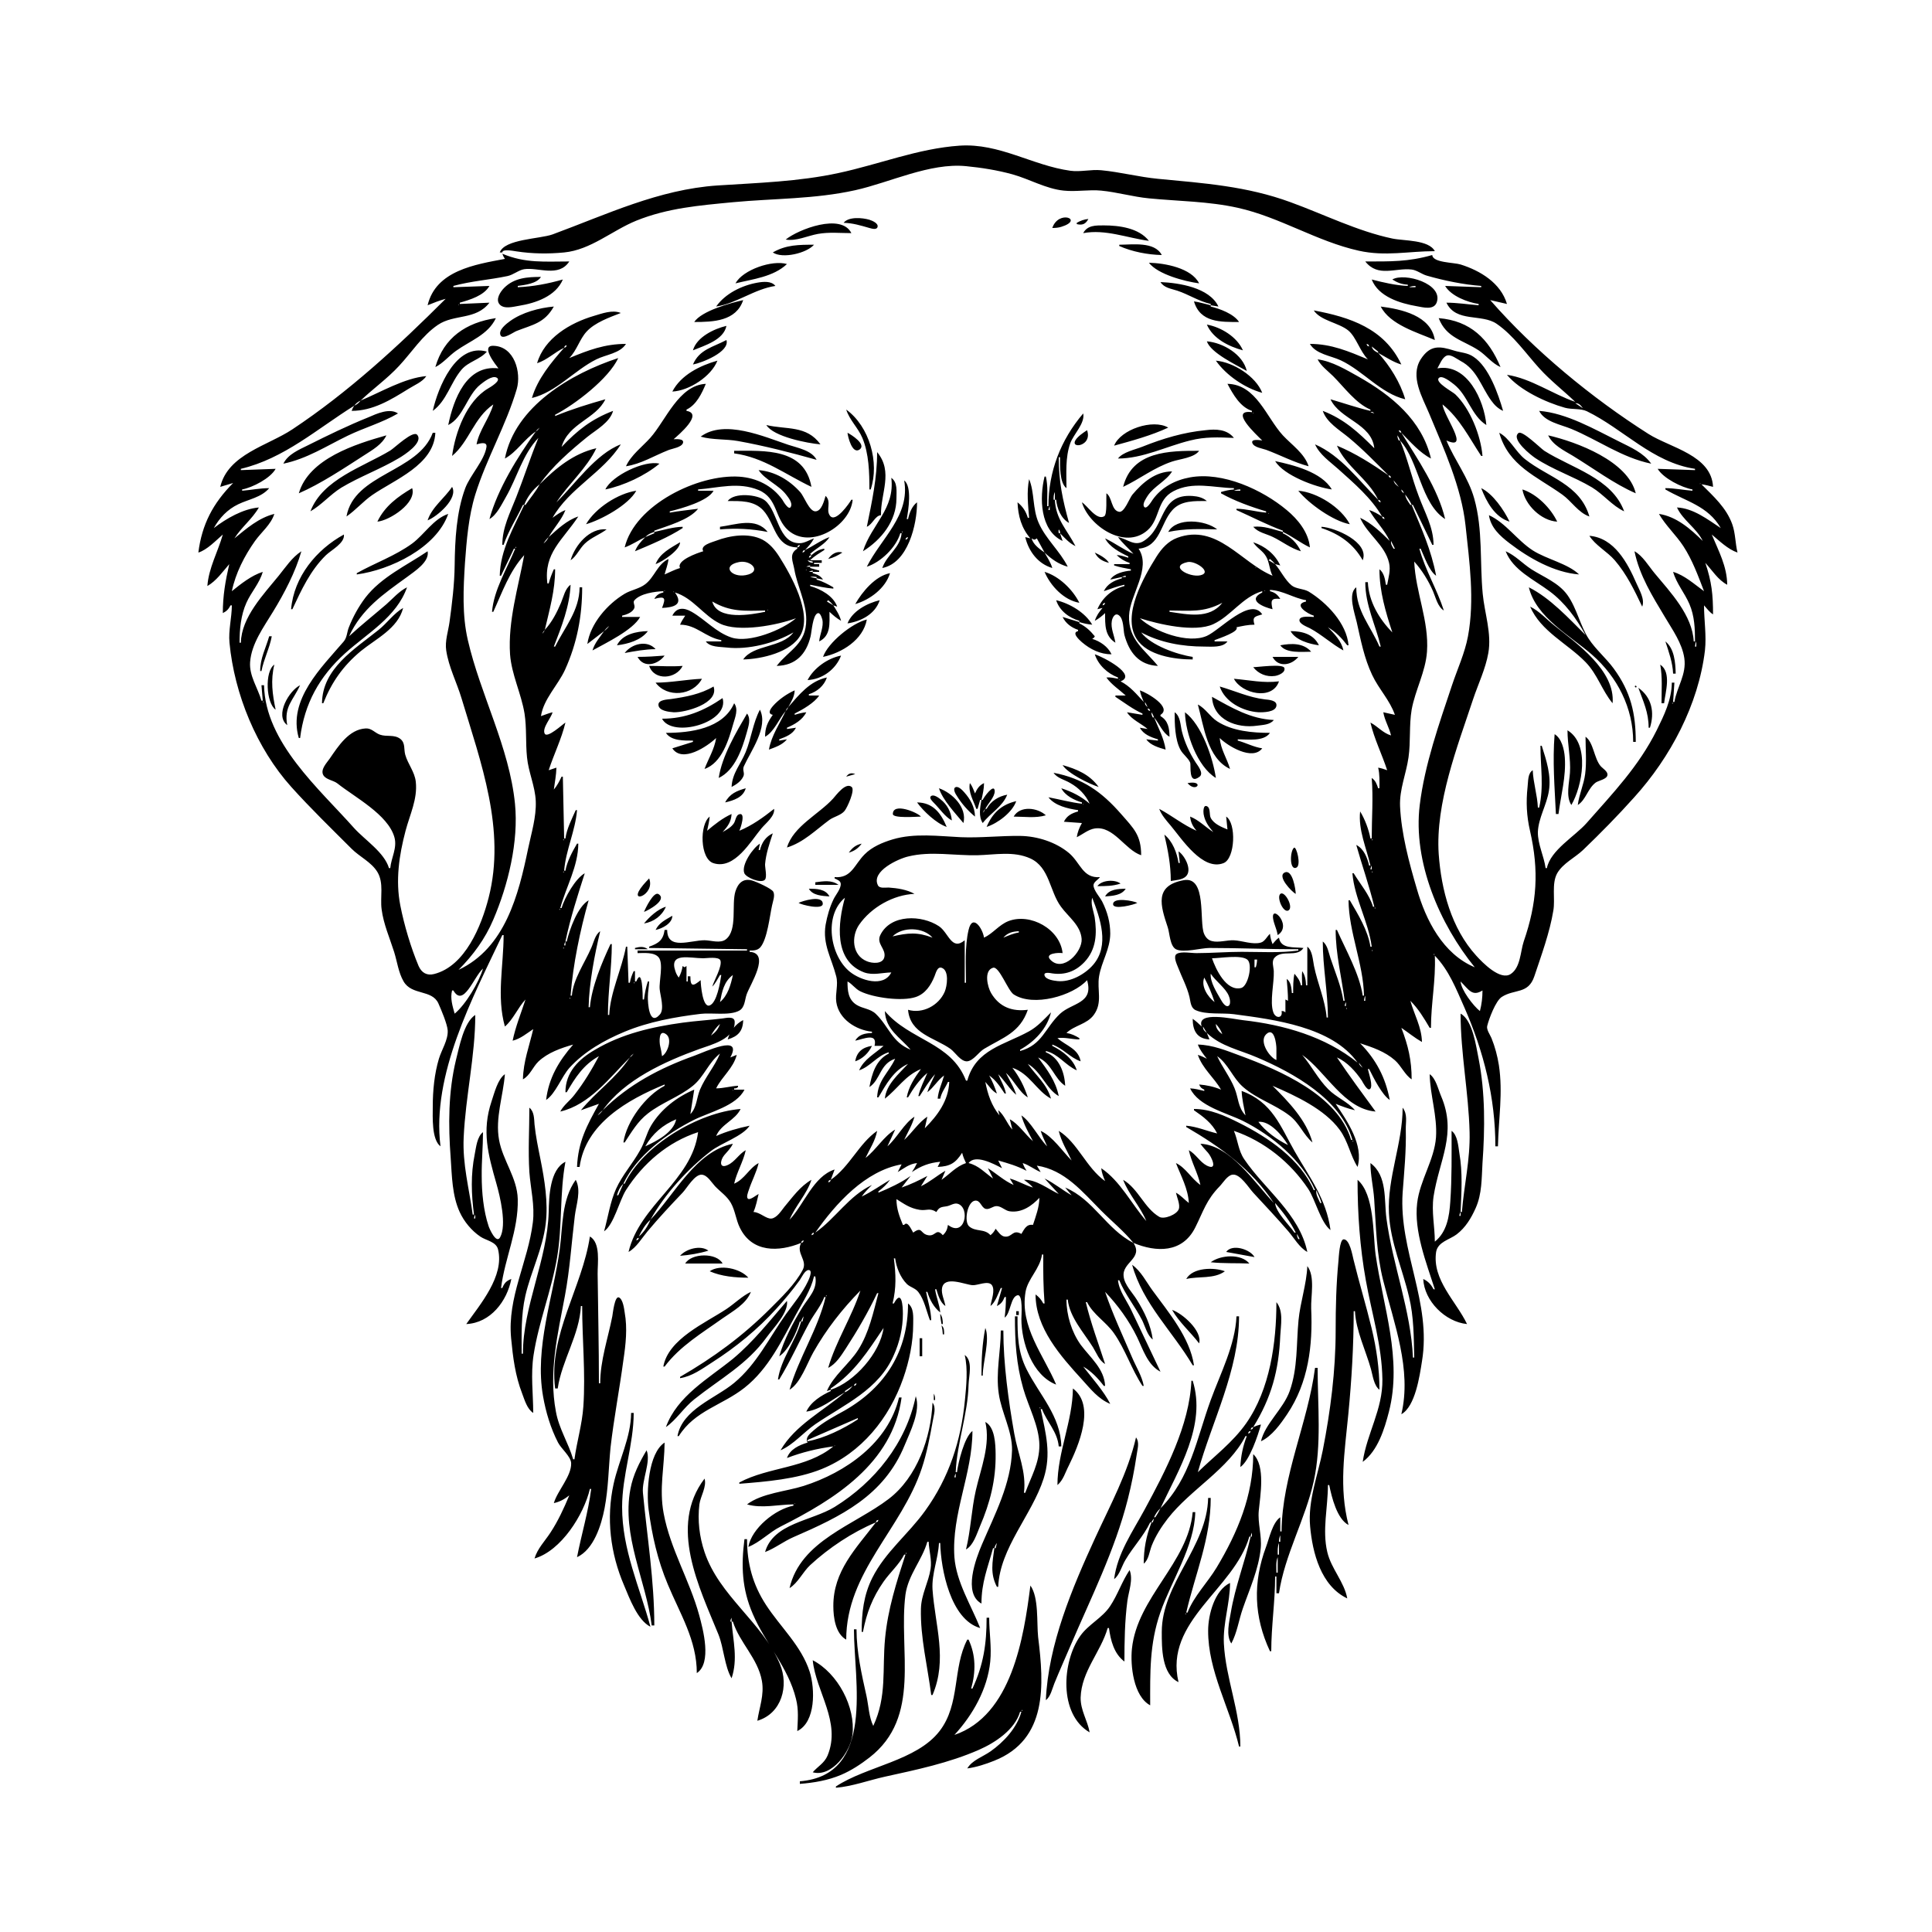 <?xml version="1.0" encoding="UTF-8"?>
<svg xmlns="http://www.w3.org/2000/svg" xmlns:xlink="http://www.w3.org/1999/xlink" width="1500pt" height="1500pt" viewBox="0 0 1500 1500" version="1.1">
<g id="surface1">
<path style=" stroke:none;fill-rule:nonzero;fill:rgb(0%,0%,0%);fill-opacity:1;" d="M 388 196 L 390 196 C 390 193.133 398 194.719 401 195.168 C 413.309 197.047 425.617 197.203 438 196 C 458.66 194 475.195 179 494 171.332 C 518.535 161.449 543 159.512 569 157 C 600.914 154 632.473 154.672 664 147.668 C 690.996 141.668 721.871 126.266 750 129 C 762 130.184 774 132.047 786 135.332 C 799.254 139.016 812.188 146.656 826 148 C 835.574 149 845.426 147.07 855 148 C 867.406 149.207 879.586 152.793 892 154 C 915 156.242 938.227 156.273 961 161.332 C 993.734 168.609 1022.297 187.398 1055 194.668 C 1075.664 199.258 1093.492 195 1114 195 C 1109.309 186.059 1089.996 187.09 1081 185.195 C 1053.949 179.496 1027.879 166.41 1002 157 C 967.93 144.484 934.66 142.238 899 138.828 C 884.227 137.418 869.766 133.582 855 132.172 C 847 131.406 838.848 133.66 831 132.57 C 801.445 128.469 776 111 745 113.09 C 712.645 115.305 682.477 127.625 651 134.34 C 620.41 141 588 142 557 144 C 511.328 147.094 471 166.508 429 182 C 419 185.562 391.738 185.602 388 196 M 817 177 C 819.422 177 821.668 176.816 824 176.098 C 841.914 170.562 821.941 162.504 817 177 M 655 173 C 662 173.145 668.277 175.078 675 177 C 676.555 177.395 680.395 178.684 681.246 176.438 C 682.41 173.371 677 171.262 675 170.621 C 669.586 169 658.766 168.055 655 173 M 836 173 L 836 174 C 840.344 175.047 842.91 174 845 170 C 841.562 170.352 839 171.312 836 173 M 610 186 C 618.348 187.406 626.855 183.082 635 181.617 C 643.73 180.047 652.258 181 661 181 C 653.211 165.199 619.926 178 610 186 M 841 181 C 858.281 177.793 875 184.723 892 187 C 884.246 177 868.879 175 857 175 C 850.727 175.004 844.242 174.805 841 181 M 600 196 C 607.52 201.137 626.359 196.555 632 190 C 620.414 190 610.309 190.004 600 196 M 869 190 L 869 191 C 879 195.43 891 197.773 902 198 C 896.43 187.281 879 190 869 190 M 390 197 C 390.613 198.66 391 199.484 392 201 C 368.965 205.34 338.426 210 332 237 C 336.645 235.098 341 233.371 346 232 C 309.285 268.715 270.406 304.535 227 333.332 C 208 346 177 352.711 171 378 L 181 375 C 165.355 390.773 156.77 407.098 154 429 C 160.699 427 167.664 419.617 173 415 C 169.195 428.402 162 441 161 455 C 167.973 451 172.754 444.004 178 438 C 174.988 451.133 173 462.461 173 476 C 176 474.516 177.41 473 179 470 L 180 470 C 179.973 479.656 177.254 489.355 178.172 499 C 181.965 539 199.289 581.09 226.172 611 C 240.961 627.457 257.355 643.355 273 659 C 279.246 665.238 288.336 669.336 292.996 677 C 298.234 685.621 295 696.535 296.289 706 C 297.785 717.523 302.496 728.039 305.973 739 C 308.367 746.559 309.32 755.066 313.363 762 C 319.746 773 335.34 768.09 340.348 779.004 C 342.582 784 347.234 795 347.598 800 C 348 807.402 342.832 815.129 340.77 822 C 337.25 833.734 336 846.812 336 859 C 336 867 335 884.746 342 890 C 334.988 834.531 367 774.566 390 726 L 391 726 C 391 749.734 385.422 773.59 392 797 C 398.531 791.441 402 782.414 408 776 C 404.527 786.66 400.281 797 398 808 C 404.238 806.426 408.734 802.469 414 799 C 410.941 812.227 406.285 824.176 406 838 C 411.496 835 413.621 828.457 418 824.184 C 425.414 817.188 435.477 813.758 445 811 C 433.828 823.828 426 837 424 854 C 431.375 849.168 435.918 836 442.172 829.004 C 453.684 816.363 469.363 807.496 485 801.012 C 503.66 793.273 524 789.578 544 787.156 C 552.406 786.137 566.527 788.719 573.891 784.684 C 578.383 782.223 578.18 776.312 579.699 772 C 582.578 764 598.402 740 582 739 L 582 738 C 584.934 738 588 738 590.262 735.566 C 595.781 729.191 597.562 711.316 599.426 703 C 600 700 601.914 695.395 600.395 692.367 C 599 689.77 587 684.508 584 683.637 C 577 681.656 573 685.711 571 692 C 567.762 702.176 572.812 722 563.605 729.258 C 559.215 732.758 552 730.008 547 730.008 C 536 730.008 518 738.004 518 722 L 516 722 C 514.906 730 511.168 732.488 504 735 L 504 736 L 580 737 L 580 738 L 495 738 L 495 740 C 499.871 740 507.906 739.074 511.395 743.312 C 515.289 748.047 511.586 762 512.172 768 C 512.652 773.07 516 783.324 512.398 787.566 C 503.852 797.402 502.91 778.199 503 774 C 503 770 503.918 766.035 504 762 L 503 762 C 501.473 766.508 500.609 771.281 500 776 L 499 776 C 499 772.562 498.84 750.324 494 762 L 493 762 L 493 754 L 492 754 C 490.613 757 489.559 759.766 489 763 L 488 763 L 487 735 L 486 735 C 482.766 752.367 473.762 770.496 473 788 L 472 788 C 472 769.605 475 751.398 475 733 L 474 733 C 467.266 747.398 459.387 766.082 458 782 L 457 782 C 457.387 763.207 461.648 741.266 466 723 C 461.961 725.766 461 731.645 459 736 C 454 747.562 445 760.238 444 773 L 443 773 C 444.934 748.512 450.348 722.625 457 699 C 448.395 704 442.203 721.695 440 731 L 439 731 C 442.66 713.258 448.48 695.258 454 678 C 446.625 682.152 438.367 697 436 705 L 435 705 C 439.574 688.246 448.852 672.812 449 655 L 448 655 C 444.312 661.316 440.289 668.77 439 676 L 438 676 C 439.273 660.008 446.727 645 448 629 L 447 629 C 443.902 636 440 643.441 439 651 L 438 651 L 437 603 L 436 603 C 434.262 606.648 432.57 610 430 613 C 430.719 607.336 431.883 601.723 432 596 L 426 598 C 430 585.652 436 573.645 439 561 C 436.738 562.414 424.734 573.594 422.848 569.492 C 420.816 565.086 427.973 557.367 429 553 C 425.883 553.738 422.988 555 420 556 C 421.988 542.734 433.191 532.016 438.691 520 C 448 499.406 452 478.477 452 456 L 450 456 C 449.852 474.094 438.609 486.703 431 502 L 430 502 C 435.961 486.629 442.285 470.676 443 454 C 438.703 457 437.559 463.359 435.574 468 C 432.324 475.59 428.582 483 423 489 C 426.68 473.098 431 458.527 431 442 L 430 442 C 428.406 445.574 427 449.223 426 453 L 425 453 C 421.949 429.383 436.84 419.387 449 401 C 440.234 403.793 432.656 411 426 417 C 430 409.824 436 403.723 439 396 C 435.27 397.434 432.242 399.68 429 402 C 442 379 468.355 366.812 482 345 C 462.605 352.352 446.516 375.781 432 390 C 441.453 375.691 455.609 363.559 463 348 C 445.273 352.102 431.57 363.43 419 376 C 428.828 362 442.711 350 456 339.199 C 462.848 333.711 473.52 328 476 319 C 459 325.52 448.441 334 436 347 C 441.34 328.504 462.684 325.359 470 310 C 456.645 313.762 443.855 317.727 431 323 L 431 322 C 446.473 314.016 472.598 294 480 278 C 443.395 290 399.867 315.457 392 356 C 401 351.152 407.215 340.812 416 335 C 401.984 354.566 386.402 379.598 380 403 C 385.676 399.805 389.504 391.566 392.715 386 C 401.539 370.707 405.555 353.043 418 340 C 411.77 355.191 406.789 370.738 400.797 386 C 395.988 398.25 390 409.555 390 423 L 391 423 C 394.887 411.801 401 402.641 406 392 L 407 392 C 398.816 409.523 388.414 427.012 388 447 L 389 447 L 399 426 L 400 426 C 393.582 441.648 383.402 458 382 475 L 383 475 C 390 459.746 395.43 443.68 407 431 C 402.312 456.172 394.312 482.199 396 508 C 397.176 523.777 404.707 538.453 407.246 554 C 409 565.246 408 576.715 409.172 588 C 410.289 599.562 415.469 610.363 415.961 622 C 416.484 634.371 412.488 647 410 659 C 402.609 694.703 392.195 736.082 356 753 C 367.398 741.508 376.605 729 383 714 C 394.5 687.176 402.766 653.363 399.828 624 C 395.438 580.066 373 539.461 363.234 497 C 358.703 477.48 359.734 456.809 361 437 C 362.297 419.355 363.766 401 369 384 C 377.688 356.016 393 330.066 401.219 302 C 404.883 289.246 399.449 268.82 383 268.477 C 372.926 268.266 384.812 283.156 387 286 C 362.262 283 352.203 309.691 348 330 C 359.91 324 362.578 306.809 373 298.527 C 375.562 296.508 381.918 291.418 385.457 293.129 C 389.938 295.289 380.398 300.746 379 301.574 C 362.312 311.445 353.508 335.402 351 354 C 364.211 343.055 367.895 324.336 383 314 C 379.953 324.809 371.91 334.297 370 345 C 372.402 344.352 378.355 342.449 377.688 347.074 C 376.219 357.273 364.969 369 361.227 379 C 354.305 397.707 353.238 419.242 352.996 439 C 352.816 453.512 350.992 468.617 349 483 C 348 490.191 345.336 497.711 346.441 505 C 348.395 518 354.543 529.598 358.281 542 C 373.383 592.121 392.891 644.238 379.371 697 C 373.82 718.664 361.199 750.176 337 756.238 C 331.422 757.637 327.348 755.277 325 750 C 319 735.742 313.781 718.184 310.805 703 C 306.977 683.484 309.855 664.039 314.883 645 C 318.207 632.422 324.281 620.371 322.824 607 C 321.977 599.191 316.723 593.34 314.637 586 C 313.402 581.648 314.895 577 310.852 573.703 C 306 570 300.258 572.266 295 570.398 C 290.996 569 288.594 565.32 284 565.551 C 270.926 566.191 262.574 579.422 255.977 589 C 253.699 592.305 248.594 597.398 251 601.773 C 253 605.367 258.879 605.797 262 608.277 C 275.566 619.059 301.223 632.426 306.211 650 C 308.57 658.32 303.711 666 303 674 L 302 674 C 298.379 661.805 283.488 652.324 275 643 C 247.863 612.41 205.918 576.531 205 532 L 203 532 L 204 544 L 203 544 C 200.168 534.094 193.375 524.754 194.184 514 C 195.27 499.656 204.668 487 211.938 475 C 220.699 460.715 229.379 444.164 234 428 C 226.656 432.801 221.84 440.281 216.391 447 C 204.684 461.426 187.422 479.227 187 499 L 186 499 C 186 488.586 186.977 477.621 191.312 468 C 195 459.684 201.445 453 204 444 C 195.227 446.777 187 453.34 180 459 C 182.891 445.023 189.797 431.559 198 420 C 203 413.035 210.34 407.328 213 399 C 200.883 402 191.426 410.348 182 418 C 187.453 409.285 195.84 403 201 394 C 188.578 395.086 175.73 402.574 166 410 C 170.453 402.008 176.656 395.477 185 391.492 C 193 387.613 203 386.199 209 379 C 201.844 379 195 380.441 188 381 L 188 380 C 196 378.555 209.992 371.328 214 364 L 187 365 L 187 364 C 220.688 356.016 246.492 332.754 275 315 C 274 316.516 273.613 317.34 273 319 C 289.465 319 303.434 310.441 317 302 C 321.57 299.09 328 296.555 331 292 C 314 293.484 295.531 304.535 280 311 C 289.723 301.695 300.703 294 309.91 284 C 319.668 273.523 328 260.328 340 252.227 C 352.672 243.664 369.488 248.699 380 235 L 357 236 L 357 235 C 364.941 232.73 375.723 229.52 380 222 L 352 223 L 352 222 C 366 218.16 379.824 217.312 394 214.336 C 398.629 213.363 402.789 209.609 407 209 C 417.957 207.344 433.719 215.645 442 203 C 422.887 203 408 204.531 390 197 M 1060 203 C 1069.914 215.625 1083.406 207.754 1096 209.266 C 1100.273 209.777 1103.879 213 1108 214.074 C 1121 217.816 1136.453 221 1150 222 L 1150 223 L 1122 222 C 1126.59 229.809 1139.359 234.707 1148 236 L 1148 237 C 1139.613 236.34 1131.441 235 1123 235 C 1130.457 250.613 1150.344 243.379 1162 251.395 C 1174.973 260.312 1184.699 274.43 1195.172 286 C 1203.734 295.469 1213.809 303.203 1223 312 C 1205.379 306 1188.617 293.789 1170 291 C 1179.926 303.008 1200.199 312.422 1215 316.57 C 1220.289 318.055 1227.266 317 1232 319.273 C 1260.453 333.117 1282.953 359.051 1316 364 L 1316 365 L 1287 364 C 1291.488 371.395 1305.605 378.504 1314 380 L 1314 381 C 1306.91 380.441 1300 379 1293 379 L 1293 380 C 1309 389.383 1325.961 392.613 1336 410 C 1325.84 403.277 1314.594 394.574 1302 394 C 1306.602 404 1317.199 410 1322 420 C 1312.637 410.715 1301.484 401 1288 399 C 1293.215 408.066 1301.176 415.258 1306.922 424 C 1314 434.82 1318.367 447 1323 459 C 1315.445 453.574 1308 446.668 1299 444 C 1301.621 453.105 1307.965 460.367 1311.664 469 C 1315.652 478.316 1316 488.051 1316 498 L 1315 498 C 1314 477.711 1296.824 459.707 1284.586 445 C 1279.996 439.488 1275.348 431.422 1269 428 C 1272.887 446.828 1282.832 462.723 1292.602 479 C 1298.512 489 1306 499.363 1307.699 511 C 1309.523 523.656 1302 533.211 1300 545 L 1299 545 L 1300 530 L 1298 530 C 1297.891 543.363 1292 555.289 1286.246 567 C 1272.188 595.117 1252.359 615.699 1231.844 639 C 1222.727 649.359 1203.805 660 1201 674 L 1200 674 C 1198.742 664.676 1193.883 655.52 1194 646 C 1194.414 635 1200.855 625 1202.562 614 C 1204.473 602 1200.652 590.418 1197 579 L 1196 579 C 1196 595.695 1198.785 610.445 1195 627 L 1194 627 C 1193.582 617.262 1190.422 607.777 1190 598 C 1186 600.574 1186.547 606.566 1186 611 C 1184.73 622.738 1185.223 633.441 1187.883 645 C 1195 676.082 1193.355 701 1183 731 C 1180.41 738.816 1180.574 751.203 1172.895 756.242 C 1164.773 761.574 1151 747.328 1146.172 742 C 1126.855 720.789 1119 691.039 1117 663 C 1114.395 623.645 1131.395 580 1143.668 543 C 1147.637 531.086 1153.34 519.434 1155.535 507 C 1158.238 491.715 1152.609 476.133 1151.172 461 C 1148.816 436.297 1151.414 411.254 1144.57 387 C 1139.93 370.551 1129.484 357.574 1123 342 C 1142 350.461 1120.777 323 1120 314 C 1133.445 325 1140.617 339.82 1150 354 L 1151 354 C 1149.703 338.137 1141.457 317.281 1129.91 306.176 C 1127.883 304.223 1114.418 297.113 1116.922 293.703 C 1119.289 290.48 1127 297.031 1128.996 298.52 C 1139.754 307.086 1142.266 322.633 1154 330 C 1152.32 310.75 1139 281.773 1116 286 C 1117.773 283 1119.699 277.484 1123.184 276.113 C 1126.461 274.824 1131.234 278.797 1134 280.254 C 1146.871 287.035 1149.824 300 1157.789 311 C 1160.297 314.496 1163 317.191 1167 319 C 1163.172 305.703 1155.926 284.805 1144 277 C 1139.379 273.773 1134 273.797 1129 272.203 C 1117.98 268.77 1110.516 267.395 1103 279 C 1094.656 292.328 1104.32 308.473 1109.574 321 C 1121 348.488 1134.648 378.254 1137.836 408 C 1140.875 436.395 1145 465.613 1139.738 494 C 1137.305 507.047 1131.52 519.445 1127.332 532 C 1117.289 562.133 1106.176 593.32 1102.285 625 C 1096.848 669.266 1117.914 717.715 1145 751 C 1120.258 740.645 1107 714.426 1100 690 C 1094 669.742 1087.965 647.145 1087 626 C 1086.461 612.758 1091.723 601 1093.57 588 C 1095.32 575.785 1093.938 563.234 1096 551 C 1098.762 535.746 1106.82 521.562 1107.91 506 C 1109.602 482 1099 459.734 1098 436 C 1104 442.695 1108.957 450.691 1112.574 459 C 1114.742 464 1116.207 471.098 1121 474 C 1115.762 457.621 1106.516 442.512 1102 426 L 1103 426 C 1105.805 432.008 1109.562 443.289 1115 447 C 1111.23 427 1103.742 410.602 1096 392 L 1097 392 L 1112 423 L 1113 423 C 1112.961 409.219 1106 397.594 1101.426 385 C 1096 370.777 1092.859 356.094 1087 342 C 1101.824 358.254 1102.996 390.812 1122 403 C 1116.617 379.742 1100.395 356.086 1088 336 C 1094.957 343 1102.195 351.434 1111 356 C 1104 326.246 1080.371 307 1055 292.574 C 1045 287.008 1034.379 280.539 1023 279 C 1025.609 284.156 1030.926 288 1035 292 C 1043.582 300.578 1052.656 313.199 1064 318 L 1064 319 C 1053.578 316.59 1043.305 313 1033 310 C 1040.367 325.801 1065 328.805 1067 348 C 1054.527 335.52 1043.688 325.473 1027 319 C 1030 328.027 1039.926 333.781 1047 339.613 C 1057.969 348.664 1067.953 359 1078 369 C 1064.965 360.094 1052.676 352.102 1038 346 C 1044.766 362 1062.414 372 1070 388 C 1054.941 373 1041 353.688 1021 345 C 1024.594 353.062 1032.59 358.398 1039 364.168 C 1051.184 375.137 1064.727 386.613 1073 401 C 1069.699 399.016 1066.711 397.098 1063 396 C 1067.773 404.375 1074.855 411.238 1079 420 C 1072.188 413.207 1064.766 406.164 1056 402 C 1061.391 414.734 1075.234 423 1078.473 437 C 1079.801 442.789 1078 448.355 1077 454 L 1076 454 C 1075.379 449.781 1074.527 444.648 1071 442 C 1071 459.102 1075.766 475 1081 491 C 1070.781 480.566 1062.652 467 1062 452 L 1060 452 C 1060 470 1068 485 1072 502 L 1071 502 C 1064.203 486 1053 474.715 1053 456 C 1046.188 460.812 1051.828 476.277 1053.348 483 C 1056.484 497 1059.18 511.047 1065.32 524 C 1070.477 535 1079 543.488 1083 555 L 1074 553 C 1075 559.23 1078.562 564.781 1080 571 C 1073.629 569.109 1069.754 564 1064 561 C 1066.914 573.594 1072.992 585.68 1077 598 C 1074.645 597.133 1072.469 596.426 1070 596 C 1071.258 601.281 1071 606.602 1071 612 L 1070 612 C 1068.863 608.684 1067.973 606 1065 604 C 1066.258 620 1065 635 1065 651 L 1064 651 C 1062.82 644.352 1059.598 635.719 1056 630 C 1054.434 644.258 1060.871 658.352 1064 672 L 1063 672 C 1061.527 665.805 1058.898 659.016 1053 656 C 1057.445 671.824 1063.23 688.098 1067 704 L 1066 704 C 1063.227 694.566 1056 686.309 1051 678 L 1050 678 C 1051.582 697.352 1062.484 715.531 1065 735 L 1064 735 C 1062 722.215 1054.418 710 1048 699 L 1047 699 C 1047.203 723.684 1058.484 748 1059 773 L 1058 773 C 1055.516 756.164 1044.891 737.539 1038 722 L 1037 722 C 1037 740.688 1041.621 758.582 1044 777 L 1043 777 C 1041.348 765.816 1036.566 754.699 1033 744 C 1031.562 739.688 1030.734 733.805 1027 731 C 1027 750.758 1030.945 770.301 1031 790 L 1030 790 C 1028.898 776.504 1022.859 763.301 1020.199 750 C 1019.234 745.18 1019 738.121 1015 735 L 1015 765 L 1014 765 C 1013.824 761 1013.359 757.309 1011 754 C 1010.602 757.641 1010.988 761.32 1011 765 L 1010 765 C 1009.172 761 1007.484 759 1005 756 C 1004 760.566 1004 766.238 1004 771 L 1003 771 C 1002.672 767 1002.344 762.531 999 760 C 999.449 765.719 1000 771.242 1000 777 L 998 776 L 998 786 C 996.52 785.016 996.797 785 995 785 C 996.168 790.73 990.402 791 988.613 786 C 985.645 777.73 989.355 763.016 988.961 754 C 988.816 750.723 987 746.285 989.605 743.516 C 995.395 737 1007 743.672 1012 736 C 1004.82 735.094 994.406 737.012 993 728 C 990.953 729.379 989.613 731.098 988 733 C 987 730.293 986.285 728 986 725 C 983.668 727.113 982 731 978.891 731.82 C 972.691 733.637 964.355 730.316 958 730.039 C 952.645 729.805 946 732 941 730.668 C 937.996 730 936 727.738 934.855 725 C 930.836 715.734 937.211 680.016 919 683.383 C 896 687.613 901 703.043 906.645 720 C 908.191 724.648 908.273 734.426 913 737 C 919 740 932.316 736 939 736 C 962 736 984.945 737 1008 737 L 1008 738 C 993.488 740 978.625 739 964 739 C 952.293 739 940.645 740 929 740 C 924.977 740.043 917 738.461 913.617 740.602 C 910.629 742.422 913.73 748.691 914.613 751 C 917.527 758.621 921.59 766.035 923.496 774 C 924.352 777.562 924.367 782.48 928.227 784.258 C 936.316 788 949.184 786.254 958 787.426 C 989 791.566 1034.297 797.102 1054 825 C 1028.855 804.734 996.703 795.613 965 792.051 C 957.297 791.184 928.574 784.602 933 797 C 930.746 794.793 928.574 792.809 926 791 C 926 800.023 929.238 806.492 939 807 L 937 802 C 948 812.523 962.387 815.074 976 821 C 1004.207 833 1040.875 853.324 1050 885 L 1049 885 C 1038.801 850.34 993.645 831.02 963 819.68 C 952.352 815.742 941.504 811.238 930 811 C 931.605 815.176 934.23 818.508 937 822 C 934.672 820.816 932.488 819.777 930 819 C 933.656 829.719 942.477 836.434 948 846 C 942.641 843.695 936.809 842.461 931 842 C 932 844.25 932.75 845 935 846 L 935 847 C 931.293 846.152 927.82 845.176 924 845 C 930.594 859 952.277 864 965 870.27 C 987.211 881.379 1010.957 900.727 1021 924 L 1020 924 C 1009.594 900 984.605 883.055 962 871.754 C 950.863 866.184 939.668 861.035 927 861 L 927 862 C 934.242 867 941 872 945 880 C 936.938 878.133 929.328 874.68 921 874 L 921 875 C 947.602 890.523 971.609 907.711 989 934 C 974.312 918.656 955.438 889.074 932 888 C 933.789 890.543 935.836 892.676 937.898 895.004 C 940.539 898 946 909.359 936.996 905 C 931.418 902.07 928.484 896 923 893 C 925 902.293 930 910.645 932 920 C 925 915.125 920.617 906.582 913 903 C 916.879 913 922.527 923.117 923 934 C 919.598 931.387 916.766 928.008 913 926 C 913.723 929.496 916.406 935.207 915.223 938.688 C 913.777 943 903.668 947 900 944.719 C 888.316 937.809 883.895 923 872 916 C 876.293 927.328 885.27 936.641 890 948 C 878.43 934.742 869.867 917 855 907 C 855.371 910.637 856.629 913.633 858 917 C 843.414 906.727 836.648 887 822 878 C 823.977 886.336 828.426 893.34 832 901 C 824.754 893.754 817.309 882.34 808 878 C 809.211 882.199 811.324 886 813 890 C 806.32 883.32 800.453 871 793 866 C 794.953 873.137 798.574 879.492 802 886 C 796 880.824 790.82 872.645 784 869 L 786 877 C 781.852 872.625 779.641 865.402 775 862 L 776 866 C 769.785 858.438 766.84 849.484 765 840 C 767.906 843.184 770.203 847 774 849 C 772.363 844.168 770.523 839.438 768 835 C 773.324 838.762 776.453 843.645 780 849 L 781 849 C 780 843.609 777 839.012 775 834 C 779.977 839 783.73 845.516 789 850 C 787.242 844 783.664 838.707 781 833 C 787 838.348 791.395 848.082 798 852 C 795.238 843.523 791.445 836.082 786 829 C 799.547 833.621 804.512 846.719 816 853 C 812.645 841.434 804.656 835.453 798 826 C 808.477 832.055 812.34 845.559 822 851 C 819.715 839.266 812.945 830.48 806 821 C 816.832 825.766 818.309 837.309 827 843 C 826.555 832.648 822.332 821.016 812 817 L 812 816 C 821.887 818.371 827 827 836 831 C 833.395 822.223 824.934 816 817 812 L 817 811 C 825.449 814 830.875 821.238 839 824 C 837.188 814 827.789 812.094 821 806 C 826.598 805.125 832.301 807 838 807 L 838 806 C 834.73 804 831.824 802.598 828 802 C 834.176 796.008 843.801 795.312 849.199 788 C 856.281 778.316 851.562 768.578 853.324 758 C 855.223 746.629 861.871 737 861.996 725 C 862 716.02 859.758 708 855.754 700 C 854 696.539 848.824 691.027 849 687.109 C 849.305 684.555 852.617 683 854 681 C 840.605 682.012 839 670 830 662.324 C 819.766 653.762 805.273 649.16 792 649.004 C 776.691 648.82 761.215 650.629 746 650 C 728.641 649.199 709.969 646.637 693 651.723 C 685.258 654.043 677 657.512 671.301 663.301 C 663.184 671.387 661.176 682 648 681 L 648 682 C 649.867 683 652.57 683.68 652.75 686.145 C 653 690 648.848 694.738 647.258 698 C 644.172 704.352 642.254 711.055 641 718 C 638.516 733.23 645.605 743.801 649.238 758 C 650.973 764.77 648.34 771.277 649.301 778 C 651.184 791.156 664.465 799.742 677 801 L 677 802 C 671.688 802.23 666.73 803.07 664 808 C 670.523 806.652 681.469 801.492 679 812 L 686 812 C 679.176 818.23 670.875 822.191 667 831 C 675.773 828.09 680.984 819.652 690 817 L 690 818 C 679.926 823 676.879 834 675 844 C 683.766 838.207 682.961 826 695 822 C 689.805 833.141 681.59 838.488 681 852 L 682 852 C 687.93 842 693.812 831 705 826 C 697.883 833.727 688 842 687 853 C 697 845.289 702.613 835.184 715 830 C 710.18 836.629 705.41 843.801 704 852 L 705 852 C 709.242 844.809 713.582 838.461 720 833 C 717.492 839.023 714.484 844.59 713 851 L 714 851 C 717.867 845.152 721.25 839.203 726 834 C 724 838.707 721.414 843.086 720 848 C 725 844.281 727.895 838.676 733 835 C 731.348 841.055 728.551 846.684 728 853 L 730 853 C 730.949 848.098 734 844.523 736 840 L 737 840 C 736.359 854.652 727.988 866 718 876 L 720 867 C 713.348 871.223 708 879.652 702 885 C 704.816 879 708.227 873.484 710 867 C 702 872.074 696.441 883.5 689 890 L 695 877 C 686.246 882.062 680.234 892.727 672 899 C 675.223 892.102 679.648 885.613 681 878 C 666.656 888.109 659.77 905.719 645 916 L 648 908 C 631.453 913.285 624.301 935.184 613 947 C 617.5 936.195 626.484 927.035 630 916 C 621.207 921.082 615.449 929.34 609 937 C 606.641 940 603.191 945.555 599 946.078 C 594.965 946.59 590 941.062 585 941 C 587 936.445 587.816 931.805 589 927 C 587.34 927.762 582.637 931.754 580.902 930.793 C 579 929.773 580.922 925.355 581.344 924 C 583.59 917 587.305 910.332 589 903 C 581.531 907 578.18 915.535 570 919 C 572 910.027 577 902.137 579 893 C 573.625 896 570.633 902 565 904.523 C 558 907.746 559.207 900.625 562.215 897 C 564.734 894 567.32 891.605 569 888 C 539.938 894.078 523.992 927.152 505 947 C 516.223 927 533.828 907.66 552 893.652 C 560 887.43 576.641 882.18 582 874 C 573.188 875.82 564.234 878.352 556 882 C 560 872.586 570.797 869.816 575 861 C 542.461 863.59 499.203 889.141 485 919 L 484 919 C 494.379 897.059 517.805 880 539 869.371 C 550.789 863.477 571.809 858.676 578 846 L 570 846 L 570 845 C 571.797 845 571.52 845 573 844 L 573 843 C 567.242 843.25 561.801 845 556 845 C 560.617 835.727 569.383 829.379 572 819 L 567 821 C 577.199 802.305 547.414 816.688 539 819.691 C 512.586 829.125 487.949 842.051 468 862 C 484.711 838.281 516.52 824 543 814.434 C 552 811.188 571 806.617 570.402 793.148 C 570.172 788.719 563.668 790.398 561 790.715 C 550.68 792 540.309 792.586 530 794 C 506.316 797.254 482.781 802.637 462 815 C 449.23 822.375 439 832.516 439 848 L 440 848 C 446.641 836.633 453 826.602 465 820 C 459.508 830.32 453.27 840.746 446 850 C 442.633 854.496 437.555 858 435 863 C 457.785 857.727 473.223 836.777 489 821 C 478.32 837.16 462.805 847.5 451 862 L 465 857 C 455.672 873.758 448.84 886.367 448 906 L 450 906 C 454.531 872.348 487.461 853.711 516 842 L 516 843 C 501.324 850.613 486.438 870.488 484 887 L 485 887 C 490.426 878.801 495 870.719 503 864.52 C 513.789 856.031 527.34 851.668 537.961 843 C 546.621 836 550 825 559 818 C 554.863 828 547.605 836.164 543.465 846 C 540.785 852.363 541 860 536 865 L 539 846 C 525.559 851.598 512.938 861.375 505.453 874 C 501.887 880.016 500.543 887 497 893 C 491.316 903.316 483.242 912.137 478.312 923 C 473.766 933.012 472 945.316 469 956 C 476.605 950.797 480.828 932.207 486 924 C 499.336 903.141 518.418 886.688 542 879 C 537.23 916.738 496.691 935.32 488 972 C 494 968.703 498.312 961.301 502.754 956 C 511.414 945.656 520.652 935.754 529.961 926 C 533.324 922.473 539.418 911.496 545 912.035 C 549.309 912.453 552.488 918.125 555.172 921 C 559.332 925.359 564.395 928.625 567.469 934 C 570.828 940 571.402 947 574.328 953 C 583.82 972.773 604.723 972.086 622 965 C 617.73 973.051 627.254 978.352 623.191 986 C 617.234 997.223 606.883 1007.117 598 1016 C 576.633 1037.367 553.914 1054 528 1069 L 528 1070 C 537.301 1068.605 545.258 1062.672 553 1057.691 C 571.289 1046 588.207 1032.164 602.828 1016 C 609.191 1009 615.309 1001.699 620.844 994 C 622.277 992.008 624.859 986.055 627.773 986.055 C 631.488 986.055 627.836 993.695 627.215 995 C 622.902 1004.07 616.227 1012 610.426 1020 C 597.324 1038.371 587.691 1059 570 1073.676 C 555.594 1085.68 529.711 1094.207 526 1115 L 527 1115 C 539.445 1095.16 560.586 1091.203 578 1077.48 C 596.906 1062.586 607 1040.629 618.309 1020 C 623.438 1010.516 629.535 1001.648 632 991 L 633 991 C 634.844 1001.078 628 1007 623 1015 C 615.91 1026.52 608.738 1040 605 1053 C 612.277 1048.328 618.645 1034.18 621 1026 L 622 1026 C 617.566 1041.508 606.391 1054.82 604 1071 L 605 1071 C 613.684 1056.812 620.395 1041.598 628.309 1027 C 631.965 1020.258 637.285 1014.164 640 1007 L 641 1007 C 635 1032.219 620 1054.328 613 1079 C 621.613 1073.734 626.559 1058.613 631.426 1050 C 641.512 1032.148 653.652 1016.648 668 1002 C 661.328 1022.508 648.891 1041.555 643 1062 C 649 1059.07 653 1052.586 656.656 1047 C 665.391 1033.582 674.227 1018.488 681 1004 L 682 1004 C 678 1019.035 674.762 1034.699 666.305 1048 C 659.238 1059.109 647 1068 642 1080 L 645 1079 L 645 1080 C 637.539 1083.488 629.578 1088.324 626 1096 C 637.312 1094.305 646.301 1086.398 656 1081 C 639.352 1095.406 617.34 1106.379 606 1126 C 616 1121.715 623.914 1112 633 1105.746 C 655.859 1090.215 682.344 1079 694 1052 C 698.512 1042 700.98 1031 701 1020 C 701 1014.289 700.227 1000.41 694 1012 L 693 1012 C 696 999.785 695.559 989.328 694 977 L 695 977 C 695.961 984.082 698.965 991.77 704.184 997 C 706.863 999.457 710.738 1000.145 713 1003.148 C 717.652 1009.188 719.297 1018 722 1025 L 723 1025 C 722.844 1017.531 720.418 1010.309 719 1003 L 720 1003 C 721.754 1009.07 725 1015 730 1019 C 729.461 1012.828 726.898 1007.109 726 1001 L 727 1001 C 728.285 1005.469 730 1011.32 734 1014 C 733.359 1009.633 730.59 1004.434 731.406 1000.02 C 733.23 990.184 749 997.34 755 997.812 C 758.926 998.129 767 994 769.973 997.605 C 773 1001.492 769.582 1009.676 769 1014 C 772.797 1011.152 774.977 1004.332 777 1000 L 778 1000 L 774 1014 C 777.277 1012.324 778.664 1010.418 780 1007 L 781 1007 C 781 1012.438 780.68 1017.613 780 1023 C 784.672 1019.801 784.551 1006.797 790 1005.633 C 794.402 1004.73 792.988 1021.527 793 1024 C 793 1042.27 801.383 1067.785 820 1075 C 810.418 1052.336 791.613 1030.086 796.227 1003 C 797.973 992.727 807.484 985.203 809 974 L 810 974 C 809.895 987 809.977 999.051 811 1012 L 810 1012 C 808.41 1009 806.766 1007.047 804 1005 C 804 1031.031 823.422 1052.828 840 1071 C 846.734 1078.383 852.551 1086.039 862 1090 C 857.207 1080.359 847.699 1069.715 841 1061 C 847.398 1064.699 852.543 1070.152 857 1076 L 858 1076 C 857.395 1062.75 846.469 1054.043 839 1044 C 832 1034.176 828 1021.117 828 1009 L 829 1009 C 830.398 1022.648 841.578 1034.766 848.574 1046 C 851.355 1050.469 853.324 1056.348 858 1059 C 852.738 1042.828 846.98 1027.52 843 1011 L 844 1011 C 848.84 1020.715 858.602 1026.219 864.789 1035 C 873.766 1047.734 878.434 1063.012 887 1076 L 888 1076 C 886.641 1068.375 882 1061.105 879 1054 C 871.797 1037.188 863.863 1020.336 858 1003 C 867.793 1013.23 876.527 1025.25 882.742 1038 C 887.434 1047.629 890.895 1059.715 901 1065 L 878.219 1017 C 874.688 1009.527 868.859 1002.371 868 994 L 869 994 C 873.547 1005 881.305 1014.465 886.742 1025 C 889 1029.594 890.871 1037 895 1040 C 893.484 1028.738 888.527 1018.562 882.574 1009 C 879.238 1003.641 873 997.477 872.395 991 C 871 980 887.875 977 880 965 C 897.691 972.355 918 973 928 953 C 934.387 940.246 936.504 931.746 946.984 921 C 949.562 918.359 953 912.402 957 912 C 962.855 911.215 969.57 922.293 973 926 C 982.227 936 991.48 945.746 1000.27 956 C 1004.719 961.188 1008.953 968.742 1015 972 C 1008.809 942.391 982.195 923.824 966 900 C 961.32 893.059 961.176 885.477 958 878 C 981.5 886.004 1001.93 902.438 1015.645 923 C 1021.219 931.355 1025.445 949.328 1033 955 C 1029.738 930.805 1016.945 914.496 1005.23 894 C 993.945 874.25 987.938 855.715 964 847 C 964.273 853.414 965.781 859.711 967 866 C 961 859.598 961.656 852.703 958.547 845 C 954.98 836.156 949 828.605 945 820 C 953.73 826.203 957 836.766 965 843.816 C 975.574 853.219 989.77 857.391 1001 866 C 1008.797 871.809 1011.922 881 1019 887 C 1014.219 869.52 1000.438 855.438 988 843 C 1005.812 850.676 1028.375 861.145 1040 877 C 1046.723 886.008 1048.266 897 1054 906 C 1058.898 889 1045.938 870.25 1037 857 C 1041.938 859 1046.836 860.805 1052 862 C 1046.391 855.406 1037.508 852 1031.285 845.715 C 1023.297 837.723 1018.27 827.531 1011 819 C 1029.461 832 1043.387 861 1068 863 C 1057.777 849.055 1047.758 835.465 1038 821 C 1046 824.555 1052.445 831.789 1057.328 839 C 1058 840.227 1061.375 846.809 1063.453 845.652 C 1066.57 844 1062.535 832.77 1062 830 L 1063 830 C 1066.281 836.59 1072.941 850.031 1079 854 C 1075.727 836.633 1068.434 822.695 1056 810 C 1065.59 813.121 1075.289 816.402 1083 823.184 C 1087.867 827.469 1090.77 834.586 1096 838 C 1096 823.227 1093.312 811.773 1088 798 C 1093.344 801.637 1098.387 805.801 1104 809 C 1103.762 797.426 1098 787.824 1095 777 C 1101.324 783.379 1105.473 790.324 1110 798 L 1111 798 C 1111 779.062 1114.82 761.07 1114 742 C 1124.945 753.184 1130.625 768 1136.859 782 C 1152 816.426 1161 852.266 1161 890 L 1163 890 C 1163.441 868.566 1167 848.52 1163.727 827 C 1162.625 820 1160.707 812.68 1157.984 806 C 1156.945 803.449 1153.969 799.449 1154.648 796.594 C 1155.93 791.238 1161.238 777 1166 774 C 1175.98 767.621 1186.543 772.078 1191.25 758 C 1196.715 741.664 1203.219 724 1206 707 C 1207.59 698.035 1204.504 686.062 1209 678 C 1213.539 670.172 1222.652 666.023 1229 660 C 1242.496 647.07 1256.316 633 1268.828 619 C 1296.895 588 1318.699 547 1323.715 505 C 1325 493.348 1323 481.641 1323 470 C 1325.262 472.484 1327.172 475.211 1330 477 C 1330 461.652 1328.973 451.695 1324 437 C 1329.352 442.812 1333.895 450.281 1341 454 C 1340.883 439.789 1334.32 427.793 1329 415 C 1335 420 1341.555 426.488 1349 429 C 1347.211 421.738 1347.441 414.059 1344.91 407 C 1340.32 394.211 1330.348 385.348 1321 376 C 1324 376.414 1327 377.156 1330 378 C 1328.875 353.465 1296.836 347.609 1280 337 C 1235.973 309.062 1191.262 272.219 1157 233 L 1170 236 C 1165.211 219.719 1149.254 210.125 1134 205.348 C 1128.77 203.711 1112.305 204.031 1112 198 C 1093.406 203.355 1079.234 203 1060 203 M 571 220 C 584.434 216.691 600.422 215 611 205 C 599.621 201.637 576.824 209.379 571 220 M 892 204 C 899 213.066 919.809 218.492 931 220 C 925 208 904.227 204.254 892 204 M 437 217 C 425.359 220.305 414 222.48 402 223 L 402 222 C 407.664 221.238 416.859 220.137 420 215 C 409.672 215 399.266 215.637 391.469 223.469 C 388.598 226.352 384.477 232.359 387.871 236.297 C 391.297 240.27 398.629 238.113 403 237.41 C 415.895 235.336 431.496 230 437 217 M 1081 217 C 1084.938 219.473 1088.34 220.785 1093 221 L 1093 222 C 1083.688 221.602 1074 219.332 1065 217 C 1070.191 230.391 1087 235.512 1100 237.75 C 1104.672 238.562 1113 241 1115.383 235 C 1120.953 220.238 1090.34 211.406 1081 217 M 556 238 C 571.812 235.629 585.699 224.406 602 222 C 599 218 592.586 218.652 588 219.465 C 575.934 221.598 563 228 556 238 M 901 219 C 903.836 223.547 909.191 224.086 914 225.672 C 922.848 228.586 930.93 234 940 236 L 940 237 C 935.645 236 931.441 234.598 927 234 C 931.859 250.516 947.762 250 962 250 C 957.953 243.699 947 239.68 940 238 L 940 237 L 946 238 C 939 223.281 915.547 219.625 901 219 M 1099 222 L 1099 223 L 1094 223 C 1095.77 222.223 1097 222.09 1099 222 M 539 250 C 553.566 250 571.543 249.453 577 233 C 567 235.281 544.676 241.406 539 250 M 356 236.332 C 356.773 236.332 356 236.832 355.668 236.668 L 356 236.332 M 430 238 C 418.656 239 405.301 242.566 396 249.301 C 393.324 251.238 386.625 256.227 388.656 260.383 C 390.426 264 398.801 257.812 401 257 C 413.66 252 422.613 251 430 238 M 1072 238 C 1079.219 252.148 1100.266 258.074 1114 264 C 1111 245 1088 240.031 1072 238 M 1020 241 C 1025.336 249.078 1039.445 250.523 1046.867 256.637 C 1053 261.816 1055.793 272.66 1062 279 C 1046.926 272.734 1033.625 267 1017 267 C 1021.684 275 1033.207 276.129 1041 279.781 C 1058.445 288 1072 305.492 1091 310 C 1087.305 297.176 1078.965 283.762 1070 274 C 1075.953 277.168 1081.465 281.117 1088 283 C 1074.871 255 1048 246.238 1020 241 M 417 282 C 424.727 279.539 430.707 273.449 438 270 C 428 281.316 417.238 294.289 413 309 C 431.738 304.547 446 287.453 463 279 C 470.273 275.336 481.492 274.367 486 267 C 469.637 267 456.855 271.816 442 278 C 448 271.77 449.957 263.422 455.418 257.465 C 461.91 250.383 473.238 246.398 482 243 C 475.527 240.281 467.387 243.414 461 245.293 C 442.668 250.691 422.605 262.535 417 282 M 338 285 C 344 282 348.473 276.398 354 272.43 C 364.98 264.543 378.852 260 385 247 C 362 250.383 344.555 262.07 338 285 M 1117 247 C 1122.906 262.355 1135.871 264.066 1148 272 C 1154 276 1158.266 282 1165 285 C 1155.898 263.141 1141.688 249.016 1117 247 M 937 252 C 941.766 263 954 269 965 272 C 960.375 261.488 948 254 937 252 M 538 272 C 547 268.266 561.805 264 564 253 C 554.312 255.301 540.883 261.727 538 272 M 564 264 C 553.645 269.516 543 271.234 538 283 C 544.961 281.762 566.844 273.094 564 264 M 937 265 C 940 274 959.758 283.258 968 288 C 964.93 275.043 949.57 266.098 937 265 M 1063 269 C 1061.363 268.453 1061.547 268.637 1061 267 C 1062.637 267.547 1062.453 267.363 1063 269 M 440 268 C 439.453 269.637 439.637 269.453 438 270 C 438.547 268.363 438.363 268.547 440 268 M 1065 269 L 1070 273 L 1070 274 C 1067.523 272.691 1065.703 271.742 1065 269 M 336 319 C 346.82 311.211 349.84 297 358.324 287.016 C 363.824 280.609 372.641 279.25 378 273 C 354 266 340 301.078 336 319 M 442 278 L 441 279 L 442 278 M 1063 279 L 1062 280 L 1063 279 M 522 304 C 534.957 303.406 552.262 292.23 557 280 C 543.566 283.812 528.719 291.051 522 304 M 944 280 C 952 291.402 966.516 301.309 980 305 C 975 292.141 957.52 281.188 944 280 M 486 362 C 497.703 360.273 508 353.758 519 349.449 C 521.961 348.277 529 347.352 530.246 344 C 531.426 340.324 524.777 341.008 523 341 C 526.738 337.734 546.379 321.234 533 319 L 533 318 C 540.652 314.402 544.871 305.512 548 298 C 526.906 299.094 517 326.375 504.828 340 C 498.473 347.039 490 353.23 486 362 M 953 298 C 957.336 306.148 962.812 316 972 319 L 972 320 C 953.945 317.773 975.41 337.414 980 342 C 978.59 341.77 970.895 340.434 972.348 344.055 C 973.684 347.395 980 348.141 983 349.227 C 994 353.312 1004.633 359 1016 362 C 1012.82 352.035 1002.945 345.453 996 338 C 983.172 324 975.367 298.477 953 298 M 280 311 C 278.395 313 277.219 314 275 315 C 276.625 313 277.645 312.105 280 311 M 1229 317 L 1223 313 C 1225.996 313 1227.227 314.652 1229 317 M 1120 313 L 1119 314 L 1120 313 M 657 318 C 659.594 326.188 666.227 332.141 669.535 340 C 674.664 352.18 675 367 675 380 L 676 380 C 683 359.09 675 331.004 657 318 M 220 360 C 238.305 356.223 253.414 346.289 270 338.258 C 282.836 332.043 296.629 328.223 309 321 C 302.504 316.562 292.543 321.164 286 324 C 270 330.449 254.457 338.023 239 345.754 C 232 349.215 223.543 352.73 220 360 M 1067 321 L 1064 320 C 1065.766 319.598 1065.559 319.711 1067 321 M 1195 319 C 1199.207 327.551 1211.82 329.617 1220 333.012 C 1241 341.766 1259.23 355.301 1282 360 C 1275.957 351.445 1266 347.316 1257 342.754 C 1238 333.324 1216.344 320.699 1195 319 M 973 320.332 L 973.332 320.668 C 972.84 320.832 972.227 320.332 973 320.332 M 841 321 C 823.484 341.551 814 366.207 814 393 L 813 393 C 813 385.406 813.766 377.422 812 370 L 811 370 C 807 386.184 807.277 411.715 825 420 L 823 414 C 826.738 417.738 830.172 421.746 835 424 C 828.48 411.367 819.656 403.227 819 388 L 820 388 C 820.684 394.805 823.766 402.637 830 406 C 825 388.066 822 373.777 822 355 L 823 355 C 823 361.418 822.543 375 828 379 C 828 367.332 827 355.184 831 344 C 833.586 337.074 842.559 328.543 841 321 M 431 323 L 430 324 L 431 323 M 595 330 C 600.391 339 626.98 344.184 637 345 C 626.234 330 610.547 333.703 595 330 M 865 346 C 878.848 342.223 893.992 338.082 907 332 C 895.18 325 869.961 333.457 865 346 M 419 332 C 417.895 333.457 417.457 334 416 335 C 417 333.543 417.543 333.102 419 332 M 868 356 C 887.379 356 905.496 346.543 924 342 C 935.75 339 946 339.488 958 340 C 952.629 333.203 944 333 936 334 C 919 335.621 902.809 340.477 887 346.801 C 881.281 349.086 871.715 351 868 356 M 544 339 C 552.953 341.645 563.633 340.734 573 342.426 C 593.426 346.109 614 351.387 634 357 C 630.168 349.621 619.348 347.781 612 345.332 C 593.371 339.125 562.391 325.297 544 339 M 844 334 C 842.316 335.148 840.57 336.25 838.992 337.539 C 824.484 349.363 848.992 348.434 844 334 M 1088 336 C 1086.363 335.453 1086.547 335.637 1086 334 C 1087.637 334.547 1087.453 334.363 1088 336 M 1261 397 C 1251.504 371.098 1219.969 363.355 1199 350 C 1196 348.004 1182 334 1179 336.176 C 1172.703 341.02 1189.172 353.77 1192 355.645 C 1205.777 364.785 1221.863 370 1236 378.402 C 1244.812 383.73 1251.758 392.715 1261 397 M 241 397 C 249.727 392 256.336 384 265 378.613 C 279.391 370 295.535 364.176 310 355.547 C 313.809 353.277 328.883 343.621 323.957 337.648 C 320.742 333.746 306.391 347.734 303 349.797 C 282 362.488 250.496 372 241 397 M 336 336 C 324.766 366.629 274.957 367.598 269 401 C 276.203 396.074 281.84 389.301 289 384.348 C 306.449 372.281 336.855 361.023 338 336 L 336 336 M 658 336 C 658.281 339.203 661.711 353 667.387 349 C 673 345 660.66 337.324 658 336 M 1164 336 C 1171.32 361.777 1192.93 369.688 1213 384.039 C 1220.234 389.215 1225.426 398.086 1234 401 C 1226.773 376 1202 370.711 1184 356.48 C 1176.707 350.746 1172 340.098 1164 336 M 232 383 C 248.945 375.688 267.371 363.375 283 353.309 C 289.328 349.23 296.723 345.012 300 338 C 276 344.781 239.766 356.09 232 383 M 1085 338 C 1085.957 339.516 1086.387 340.34 1087 342 L 1086 342 C 1085.199 340.262 1084.945 339.805 1085 338 M 1202 338 C 1205.539 345.527 1214 349.629 1221 353.797 C 1236.66 363.305 1253.305 375.793 1270 383 C 1264 358 1224.258 343.148 1202 338 M 419 339 L 418 340 L 419 339 M 523 341 L 522 342 L 523 341 M 436 347 L 435 348 L 436 347 M 1068 348 L 1067 349 L 1068 348 M 570 350 L 570 352 C 593 355.113 609.805 368.445 630 378 C 624.598 347.688 593.543 350 570 350 M 872 378 C 885.184 371.762 895.82 363.082 910 358.355 C 916 356.328 927.215 355.426 931 350 C 907.914 350 879 350.148 872 378 M 681 351 C 681 371.18 677 389.359 673 409 C 677.559 407.051 679.383 400.281 684 400 C 683.559 383.148 693.828 366.539 681 351 M 990 358 C 996.805 369.137 1021.504 378.316 1034 380 C 1026.215 366.539 1004.172 361 990 358 M 470 380 C 484.199 377.062 500.852 369.332 512 360 C 500.344 357.062 475 369.367 470 380 M 589 365 C 593.883 372.477 604.531 376.473 610.32 384 C 612 386.191 615.547 390.418 614 393.453 C 612.43 396.754 608 389 607.43 388 C 599.617 377.012 587.332 371.008 574 370.09 C 542 368 492.867 392 485 425 C 490.625 423 495.59 419.527 501 417 C 497.672 420.402 494.734 423.527 493 428 C 504.895 423.023 519.262 417.016 530 410 L 530 409 C 522.449 409.156 515.34 411.484 508 413 L 508 412 C 518.191 408.297 535.215 403.645 542 395 C 534.691 396 527.238 396.656 520 398 L 520 397 C 528.566 395 549.91 389 554 381 L 542 381 L 542 380 C 557.98 378.727 573.348 374 589 380.465 C 604 386.812 601.266 402.363 612 411.773 C 629.395 427 660.246 408.102 662 388 L 661 388 C 659.406 390.688 648.609 406.477 644.312 400.305 C 641 395.766 645.832 389.73 641 385 C 639.828 388.594 637.98 397 633 397 C 628.305 397 624.23 385.348 621.383 382.172 C 612.969 372.789 601.68 366.035 589 365 M 859 383 C 858.754 386.113 859.676 399.371 857.383 400.785 C 851.438 404.461 844 392.27 840 390 C 845.191 408 873.223 427.297 890.895 411.723 C 900.82 403 897.801 388.328 911 381.402 C 926 373.508 942.184 378.676 958 379 L 958 380 C 954.527 380.277 951.297 381 948 382 L 948 383 C 958 388.711 971.914 393.809 983 397 L 983 398 C 975.254 397.383 967.82 395.066 960 395 L 960 396 C 971.785 401.246 983.941 407.613 996 412 L 996 413 C 988.254 411 981.199 408.098 973 409 C 976.934 413.504 982.754 414.281 988 416.785 C 995.453 420.34 1001.992 425.691 1010 428 C 1006.945 421.578 1002.422 417.055 996 414 L 996 413 C 1003.32 416.422 1009.711 421.555 1017 425 C 1015.98 413.387 1007.652 403.141 998.996 396 C 980 380.109 949.215 366.078 924 370.617 C 912.387 372.707 901.84 378.227 894.898 388 C 894.172 389.027 890 396.242 888.227 393.363 C 886.77 391.102 889.93 386.77 891 385 C 896 377.438 905.496 373.441 910 366 C 897 366.109 887.227 374.543 879.215 384 C 876.93 386.695 873 398.016 868.938 397.367 C 862.68 396.395 863.59 386 859 383 M 1080 371 C 1078.363 370.453 1078.547 370.637 1078 369 C 1079.637 369.547 1079.453 369.363 1080 371 M 692 371 C 695 395.082 676.613 407.113 670 428 C 684.371 419.02 695.973 404.512 696 387 C 696 381.531 697 374.449 692 371 M 799 372 C 797 382.008 798.207 392 799 402 L 798 402 C 796.539 397.039 794 393.168 790 390 C 790.449 400.484 793 410 800 418 L 796 417 C 798.605 428 805.883 437.789 817 441 C 815.703 436.594 813.211 433 811 429 C 816.309 434.066 821.863 438.031 829 440 C 822.93 427.812 812 418.617 806.438 406 C 801.551 395 803.301 382.246 799 372 M 702 373 C 706.832 400.246 683.859 418.176 673 440 C 683.82 436.547 695.762 425 699 414 L 700 414 C 699 425.363 688.645 430.48 685 441 C 705 437.105 712 407.184 712 390 C 708 393 706 398.336 705 403 L 704 403 C 705.289 396.047 708.215 377.73 702 373 M 1082 373 L 1086 378 C 1083.91 376.445 1082.598 375.512 1082 373 M 1320 375.332 C 1320.773 375.332 1320 375.832 1319.668 375.668 L 1320 375.332 M 419 376 C 416 381.723 411.621 386.676 408 392 L 407 392 C 409.34 385.832 413.773 380 419 376 M 351 378 C 345.184 386.793 335.266 393.773 332 404 C 339.211 401.207 356 387 351 378 M 320 379 C 308.824 385.594 298.707 393 293 405 C 302.449 404.148 323.719 390.434 320 379 M 1150 379 C 1154 389.422 1160.562 401.602 1172 405 C 1167.754 396.062 1159 383.254 1150 379 M 963 380 L 963 381 L 958 381 C 959.77 380.223 961 380.09 963 380 M 1088 380 C 1089.188 381.188 1089.527 381.586 1090 383 C 1088.453 381.738 1088.191 381.805 1088 380 M 1182 380 C 1184 392 1196.676 404.359 1209 405 C 1204 394.504 1193.246 383.59 1182 380 M 455 407 C 466.844 403.59 488 392.016 494 381 C 479.723 383.109 462.203 394.535 455 407 M 1008 381 C 1016 391 1035.215 404.691 1048 407 C 1041.203 394 1022.691 382.203 1008 381 M 819 382 L 819 388 L 818 388 C 818 385.746 818 384.051 819 382 M 1091 384 C 1093 386.59 1094.723 389 1096 392 L 1095 392 C 1093.281 389.438 1091.359 387.062 1091 384 M 565 389 C 574.648 389 585.359 388.461 592.531 396.184 C 602 406.453 601.578 424.59 619 425 L 619 426 C 612.324 430.098 615.641 435.77 616.715 442 C 618.949 455 625.973 467.699 625.973 481 C 625.973 500.199 613 504.234 603 517 C 617.676 516.695 626 508 629.348 494 C 630.211 490.363 630.969 478 634.621 476.207 C 636.836 475.121 638 479.645 638.453 481.004 C 639.688 486.629 636.488 492.414 636 498 C 645.219 493.594 644 483.742 644 475 C 646.84 477.711 649.602 480.035 653 482 C 651.848 477.438 649.438 474 647 470 L 650 471 C 647 462.57 637.172 457.355 629 455 L 629 454 C 634.969 455.156 640.934 456.52 647 457 L 647 456 C 642.852 453.578 638.629 451.332 634 450 L 634 449 L 639 450 C 637 447 634.402 446 631 445 L 631 444 L 636 444 L 636 443 L 629 441 L 629 440 L 636 440 L 636 438 L 632 438 L 632 437 L 638 437 L 638 435 L 629 435 C 632.199 431.699 636.195 429.555 640 427 L 640 426 C 635.812 426.559 633.203 428.305 630 431 L 629 430 C 633.684 425.699 640.715 422.414 644 417 C 637.238 419.461 631.492 424 625 427 C 627.773 424.16 630.172 421.527 632 418 C 628.535 419.18 624.695 421.695 621 421.742 C 603.934 422 604.273 397 593.906 388.559 C 588 383.82 569.824 382.168 565 389 M 868 417 C 871.465 421.703 876 425.574 880 430 C 872.215 426.758 865.57 421.582 858 418 C 861.176 424.5 869.609 429 876 432 L 876 433 C 872.891 432.121 870.23 431 867 431 C 869.953 433.828 873 435.758 877 437 L 877 438 L 865 438 L 865 439 C 869.215 440.426 873.633 441.152 878 442 L 878 443 C 872.547 443.48 865 445.234 862 450 L 871 448 L 871 449 C 865 450.688 859.711 453.328 857 459 C 862.344 457.191 867.453 455.148 873 454 L 873 455 C 863.379 457.426 855.906 464 852 473 L 856 472 C 853.324 475.148 851.262 478.051 850 482 C 853 480.391 855.453 478.418 858 476 C 858 485 857.617 493.688 866 499 C 865.168 493.359 862.18 487.832 863.23 482.004 C 863.656 479.633 865.594 475.523 868.586 477.637 C 872.594 480.461 872 488.727 873 493 C 876.703 506.535 884.199 516.355 899 517 C 888.684 504.328 875.902 496.57 876.594 478 C 877.199 461.77 894.184 441.426 884 426 C 900.926 424.512 900.832 406.438 910.215 396.043 C 917 388.441 927.613 389 937 389 C 933.918 386.309 930 385.391 926 385.09 C 899.508 383.148 905.555 409 888 420.027 C 880.73 424.633 875.273 418.297 868 417 M 1072 390 C 1070.363 389.453 1070.547 389.637 1070 388 C 1071.637 388.547 1071.453 388.363 1072 390 M 432 390 L 431 391 L 432 390 M 815 393 L 815 396 L 814 396 C 814.25 394.551 814.316 394.246 815 393 M 816 398 L 815 399 L 816 398 M 985 398.332 L 985.332 398.668 C 984.84 398.832 984.227 398.332 985 398.332 M 277 445 L 277 446 C 303 442.48 338.844 425.406 348 399 C 336.582 402.785 329.449 415 320 422 C 306.637 431.703 291.246 437 277 445 M 1156 400 C 1157.457 409.684 1164.535 416.055 1172 421.766 C 1187.191 433.387 1206.543 444.449 1226 446 C 1217.23 437.52 1200.586 434.121 1190 427.301 C 1178 419.574 1168.859 405.73 1156 400 M 1075 403 C 1073.363 402.453 1073.547 402.637 1073 401 C 1074.637 401.547 1074.453 401.363 1075 403 M 429 402 L 428 403 L 429 402 M 704 404 L 703 405 L 704 404 M 907 413 C 920.32 410.254 931.562 410.723 945 411 C 936 403.715 913.363 401.402 907 413 M 559 409 L 559 411 C 571.973 410 583.184 410.516 596 413 C 586.805 401.293 571.273 407.414 559 409 M 1026 409 L 1026 410 C 1039.676 414.457 1050.879 422.227 1058 435 C 1063.434 421 1036.414 409.477 1026 409 M 443 435 C 447.543 432.023 449.906 426 454 422.094 C 459 417.297 465.562 415.117 471 411 C 457.727 409.66 446.363 423.352 443 435 M 822 411 C 822.984 412.48 823 412.203 823 414 L 822 414 C 821.785 412.578 821.727 412.328 822 411 M 700.668 412.668 C 700.723 412.723 700.777 413.777 700.332 413.332 C 700.277 413.277 700.223 412.223 700.668 412.668 M 508 413 L 508 414 L 501 417 C 503 414.828 505 414 508 413 M 267 415 C 245.695 426.668 228.203 447.715 226 473 L 227 473 C 234 458 240.891 443 253 431.09 C 257.234 427.004 267.887 421.641 267 415 M 546 428 C 541.383 429.328 524.883 435.164 528 441 C 523.801 442.211 520 444.324 516 446 C 517 442 518.629 438.223 519 434 C 510.414 438.016 508.254 448 500.984 453.582 C 496.324 457.184 490 458 485 461 C 471.598 469 458.387 484.078 456 500 L 469 490 C 465.605 495 461.73 499.113 460 505 C 470.223 499.305 491.457 489.195 497 479 L 483 479 L 483 478 C 486.336 477.215 491.254 475.496 492.512 472 C 493.23 469.785 491 467.664 492.629 466 C 497.246 460.73 508.527 459.277 515 459 L 515 460 C 511.555 460.824 509.723 462 508 465 C 516.59 462.594 517 464.324 514 472 C 522.93 471.613 531 469.527 524 460 C 537.988 464.117 546.215 478 559 484.164 C 573.41 491.223 603.516 485.398 618 480 C 607.586 489 581.801 499.504 568 495 C 555.887 491 547.738 481.137 537 475 C 531 471.551 525.254 471.406 522 478 L 532 478 C 530.523 480.324 529 482.488 528 485 C 540.691 485 547.551 494.789 560 497 L 560 498 L 548 498 C 551.184 502.523 558.891 502.109 564 502.715 C 580.762 504.699 601.559 499.398 616 491 C 606.973 503.152 584.965 500.324 577 512 C 591.23 511.707 614.242 506.48 621.582 493 C 630.82 476.039 614 446.324 604.91 432 C 601.582 426.812 597.574 422 592 419 C 581.262 413.496 566.84 415.695 556 419.812 C 552.551 421.125 543.32 423.344 546 428 M 926 512 L 926 510 C 913.852 508.207 893.461 501.043 886 491 C 901 499.016 918 502 935 502 C 940.512 502 949.492 503 953 498 L 943 498 L 943 497 C 946.727 495.547 962.355 490.414 960 487 C 964.777 486 969 485.016 974 485 C 971.984 478.684 974.484 478.699 980 477 C 970.949 463.09 947.27 489.109 937 493.688 C 922.383 500.203 895.938 490.371 885 480 C 899.551 484.652 927.602 491.258 942 484.586 C 956 478.062 964.645 463.422 980 459 L 980 460 C 967.672 466.086 981.238 471.449 988 473 C 986.504 466.352 986.672 464.156 994 465 C 991.859 461.633 989.898 460 986 459 L 986 458 C 996 458.441 1004.277 464.324 1014 466 L 1014 467 C 1003.605 469.27 1015.203 476.613 1020 478 L 1020 479 C 1017.641 479 1009.551 477.809 1008.922 481.133 C 1008.309 484.379 1014.906 486.66 1017 487.781 C 1026.199 492.703 1033.902 500 1043 505 C 1041.594 497.734 1036 492.137 1031 487 C 1037 490.488 1041.797 495.48 1046 501 L 1047 501 C 1045.598 484 1030 467.809 1016 459.27 C 1011.996 457 1006.23 457.312 1002.809 454.512 C 997.648 450.289 994.379 443.062 990 438 L 994 439 C 989.727 430.016 982.305 424.172 973 421 C 975.531 425.309 980.375 427.496 982.938 432 C 985.551 436.254 985.496 442.25 988 447 C 963.672 437 944.879 406.133 914 417.559 C 906.969 420.16 901.945 425.797 898 432 C 888 448 870.852 477.617 882.469 496 C 890.629 509 911.969 512 926 512 M 1234 416 C 1238.391 423.238 1248 428.367 1253.699 435 C 1262.934 445.773 1268.977 458.289 1275 471 C 1277.219 465.309 1272.848 458.219 1270.574 453 C 1263.641 437.062 1253.359 417.582 1234 416 M 426 417 C 424.836 419.219 423.914 420.395 422 422 C 423.207 420 424.246 418.59 426 417 M 705 417 C 704.453 418.637 704.637 418.453 703 419 C 703.547 417.363 703.363 417.547 705 417 M 182 418 L 181 419 L 182 418 M 801 418 C 803 419.168 803 419.387 805 418 L 811 429 C 807.191 426.316 802 422.652 801 418 M 1080 420 L 1083 426 L 1082 426 C 1080.68 423.82 1079.75 422.492 1080 420 M 528 421 C 520.598 425.531 512.309 429.469 509 438 C 514.379 436 528 427.238 528 421 M 422 423 L 421 424 L 422 423 M 621 423 C 620.453 424.637 620.637 424.453 619 425 C 619.547 423.363 619.363 423.547 621 423 M 400.668 424.668 C 400.723 424.723 400.777 425.777 400.332 425.332 C 400.277 425.277 400.223 424.223 400.668 424.668 M 1102 425 L 1101 426 L 1102 425 M 625 427 C 624.453 428.637 624.637 428.453 623 429 C 623.547 427.363 623.363 427.547 625 427 M 332 428 C 315.57 439.086 296 448.02 283.68 464 C 278.383 471 274 479.012 270.875 487 C 269.312 490.793 269.512 495 266.762 498.172 C 249.785 518 223.23 543.328 232 573 L 233 573 C 236.383 546.227 247.867 525.355 268 507.172 C 284.992 491.82 308 479 316 456 C 309.863 459 305 464.723 300 469.129 C 290.355 477.434 280.359 485.379 271 494 C 281 472.535 297.625 461.32 316 448 C 321.695 443.668 333.645 436.297 332 428 M 643 434 C 647 433.012 650.457 431.316 654 429 C 649.703 427.527 645.32 430.383 643 434 M 1169 428 C 1174.648 442.688 1191 450.004 1203 459 C 1214.934 467.832 1223.781 480.035 1231 493 C 1218 480.121 1203.473 464.203 1187 456 C 1192.613 479.41 1219.188 493.539 1236 508.285 C 1255.781 525.637 1268 549.617 1268 576 L 1270 576 C 1270 554 1266.215 537.23 1252.844 519 C 1246.98 511.004 1238.887 504.215 1233.488 496 C 1226.891 486 1224.348 472.41 1216.957 462 C 1210 452.359 1198.621 448.113 1189 442 C 1182 437.469 1176.582 431.312 1169 428 M 850 429 C 852.301 433.707 856 435.742 861 437 C 858.531 433.156 854 431 850 429 M 630 431 C 629.453 432.637 629.637 432.453 628 433 C 628.547 431.363 628.363 431.547 630 431 M 877 433 L 876 434 L 877 433 M 986 434 C 987.609 435.328 988.699 436.383 990 438 L 985 435 L 986 434 M 631 436 L 631 437 C 628.879 436.691 628.312 436.617 627 435 L 631 436 M 574 436.344 C 583.332 434.656 591.949 444.078 579 446.531 C 567.75 448.664 559.879 439 574 436.344 M 922 436.398 C 928 435.086 941.73 444.453 931.941 446.656 C 923.535 448.547 907.227 439.598 922 436.398 M 179 437 L 178 438 L 179 437 M 530 439 L 529 440 L 530 439 M 629 439 L 629 440 L 626 440 C 627.246 439.316 627.547 439.25 629 439 M 975 440.332 L 975.332 440.668 C 974.84 440.832 974.227 440.332 975 440.332 M 626 442.332 L 626.332 442.668 C 625.84 442.832 625.227 442.332 626 442.332 M 631 443 L 631 444 L 628 444 C 629.246 443.316 629.547 443.25 631 443 M 811 444 C 815.516 454.77 826 466 838 468 C 832.871 457.703 822.191 447.293 811 444 M 664 469 C 675.355 465.73 687.547 456.652 691 445 C 679.602 447.207 669.48 459.383 664 469 M 516 446 L 515 447 L 516 446 M 876 446 L 875 447 L 876 446 M 634 448 L 634 449 L 629 448 C 630.848 447.531 632 447.699 634 448 M 874 447 L 874 448 L 871 448 C 872.246 447.316 872.551 447.25 874 447 M 516 458.332 L 516.332 458.668 C 515.84 458.832 515.227 458.332 516 458.332 M 982 458.332 L 982.332 458.668 C 981.84 458.832 981.227 458.332 982 458.332 M 523 459.332 C 523.773 459.332 523 459.832 522.668 459.668 L 523 459.332 M 643 466 C 644.609 467.328 645.699 468.383 647 470 L 642 467 L 643 466 M 658 484 C 668.582 482.438 679.582 476.699 683 466 C 673.375 468.285 661.738 474.379 658 484 M 820 466 C 822.605 474.152 829.949 479.676 838 482 L 838 483 L 825 479 C 827.395 484 831.852 487.266 837 489 L 837 490 C 831.793 491.145 837.695 496.609 840 498.609 C 846.574 504.223 854.316 508 863 508 C 860.168 502 854.312 498 848 496 C 849.535 495 849.402 495.195 850 494 C 846.48 489.715 843 486.398 838 484 L 838 483 C 841.336 484 844.543 484.719 848 485 C 842.477 475.52 830.539 468.504 820 466 M 553 467 C 567 475.246 578.395 474.32 594 474 L 594 475 C 583.715 477.121 556.93 482.156 553 467 M 858 468 C 857.453 469.637 857.637 469.453 856 470 C 856.547 468.363 856.363 468.547 858 468 M 949 468 C 939 481 921.766 477 908 475 L 908 474 C 923.922 474.043 934.371 475.777 949 468 M 181 469 L 180 470 L 181 469 M 1323 469 L 1322 470 L 1323 469 M 1188 471 C 1196.297 490.227 1216.922 499.578 1230.984 514 C 1240.277 523.527 1243.801 536.105 1252 546 C 1254.262 520.637 1224 499.445 1207 485.801 C 1200.895 481 1195 474.301 1188 471 M 250 546 L 251 546 C 257.426 529.762 266.359 517 280 505.613 C 291.742 496 308.984 488 313 472 C 305.848 476.098 300.5 483.812 294 489 C 275.254 504 250.223 519.094 250 546 M 596 473.332 L 596.332 473.668 C 595.84 473.832 595.227 473.332 596 473.332 M 1120 475 L 1121 476 L 1120 475 M 639 510 C 653.562 507 670.188 496.758 673 481 C 661.688 483.625 642.781 499 639 510 M 473 486 C 471.672 487.754 470.754 488.672 469 490 C 470.328 488.246 471.246 487.328 473 486 M 1031 486 L 1030 487 L 1031 486 M 423 489 C 422.316 490.578 422.195 490.777 421 492 C 421.691 490.609 421.984 490.141 423 489 M 479 501 C 487.516 500 497.699 497.117 503 490 C 494.176 490.184 483.215 492.379 479 501 M 838 490 L 837 491 L 838 490 M 1002 490 C 1005.824 497 1016.547 500 1024 501 C 1019.887 492.25 1010.941 490.023 1002 490 M 1082 491 L 1081 492 L 1082 491 M 209 494 C 206.316 503.387 202 511 202 521 L 203 521 C 204.805 511.699 209.375 503.148 211 494 L 209 494 M 271 494 L 270 495 L 271 494 M 943 498 L 942 499 L 943 498 M 1293 498 C 1295.668 506.195 1298.625 514.305 1299 523 L 1301 523 C 1300.824 514.477 1300 503.602 1293 498 M 1317 498 L 1317 502 L 1316 502 C 1316.176 500.316 1316.316 499.508 1317 498 M 485 507 C 492.848 505.539 501 504.066 509 504 C 502.465 496.594 490.344 499.824 485 507 M 994 501 C 998.441 507.48 1011 506 1018 506 C 1011.914 499 1002.465 499.43 994 501 M 1073 502 L 1072 503 L 1073 502 M 850 508 C 852.648 516.293 859.953 523 868 526 L 868 527 C 864.895 526.367 862 525.719 859 526 C 863 531.602 868.953 535.355 874 540 L 866 540 L 866 541 C 872.637 545.375 879.793 550.793 887 554 L 887 555 L 875 553 C 878.41 558.617 886 561.699 891 566 L 885 565 C 887.672 570.141 893.613 572.449 899 574 L 899 575 L 890 574 C 892.992 578.566 899.906 580.543 905 582 C 903.699 573.184 899.348 565.164 896 557 C 900 561.648 902.652 569.047 908 572 C 907.945 565.512 907 559.469 901 556 L 901 555 C 910.355 549.184 890.637 537.801 885 536 C 885.57 539.207 886.773 542 888 545 C 882.449 539 877.43 532.793 870 529 C 883.25 524 856.496 510 850 508 M 495 510 C 499.781 519.137 510.844 516 516 509 C 508.945 509.559 502 510 495 510 M 627 528 C 638.43 527.477 648.953 519.676 653 509 C 642.594 511 631.852 518.648 627 528 M 988 510 C 992.406 518.477 1002.773 516.613 1008 510 L 988 510 M 214 551 C 211.508 539 209.996 528.195 213 516 C 205.305 521.273 206.613 546 214 551 M 1289 516 C 1290.816 525.797 1290 536.066 1290 546 L 1292 546 C 1293 537.355 1297.949 522 1289 516 M 504 517 C 508 528.77 524.973 527.277 530 517 C 521.168 517.695 512.848 517 504 517 M 973 518 C 977 523.133 983.402 525.801 990 524.785 C 992.523 524.398 998.285 522.195 997.168 518.59 C 996 515.168 976.555 518 973 518 M 612 549 C 614.438 544.602 616.723 541.133 617 536 C 611.18 538.492 604.41 543.227 600.223 548.027 C 597.977 550.602 595.676 554.07 600 555 C 595.941 560.719 594 565 594 572 C 600.891 568.422 604.875 558 610 552 C 605.434 561.781 598.863 571.172 597 582 C 602.254 580 607.309 578.422 611 574 L 605 575 L 605 574 C 610.215 572 615.344 570.195 618 565 L 611 566 L 611 565 C 616.941 562.438 623 559 626 553 C 622.84 553.277 620 554.043 617 555 L 617 554 C 623 551 632.352 545.691 636 540 L 628 540 L 628 539 C 634.43 537 639.801 532.469 642 526 C 628.797 528.762 620.496 539.273 612 549 M 509 530 C 517.949 542.043 538 540.234 545 527 C 532.945 527.516 521 530 509 530 M 869 527.332 L 869.332 527.668 C 868.84 527.832 868.227 527.332 869 527.332 M 958 527 C 964 538.539 987.781 544.211 993 529 C 980.836 530.535 970 528 958 527 M 223 563 C 220.344 548.699 227.488 544 233 532 C 224.691 536 212.949 555.352 223 563 M 1269.5 532.5 C 1268.871 533.129 1269.871 534.129 1270.5 533.5 C 1271 533 1270 532 1269.5 532.5 M 554 533 C 543.812 539 532.52 541.062 521 542.73 C 518.395 543.105 511.207 543.18 511.207 547.102 C 511.207 552 519.66 552.742 523 553 C 532 553.312 558.551 546.156 554 533 M 947 533 C 950.988 545.023 964.883 552.199 977 553 C 980.652 553.117 990.352 553 991 548 C 991.711 543.621 984.746 543.27 982 543 C 969.641 541.516 958.777 536.367 947 533 M 1272 534 C 1275.961 545 1279.992 553.039 1280 565 L 1281 565 C 1284.754 553.129 1282.516 541.469 1272 534 M 875 540 L 874 541 L 875 540 M 941 541 C 941.824 559 960.309 565.668 976 563.422 C 980.477 562.781 986 562.82 989 559 C 970.918 558.223 956.328 549.5 941 541 M 561 542 C 546.402 552 531.875 558 514 558 C 522 573.352 566.621 561.07 561 542 M 204.668 544.668 C 204.723 544.723 204.777 545.777 204.332 545.332 C 204.277 545.277 204.223 544.223 204.668 544.668 M 889 545 L 891 549 C 889.371 547.484 888.836 547.145 889 545 M 1298.668 545.668 C 1298.723 545.723 1298.777 546.777 1298.332 546.332 C 1298.277 546.277 1298.223 545.223 1298.668 545.668 M 570 546 C 561.359 565.766 536 569 517 569 C 521.195 575.348 531.18 575 538 575 L 538 576 L 522 581 C 529.762 592.703 549.301 579.391 556 573 C 554.742 581.527 550 589.043 547 597 C 560.445 592.43 565.793 574.312 569.289 562 C 570.742 557 573.477 550.613 570 546 M 930 547 C 934.691 563.66 937.211 588.703 955 597 C 952.617 588.734 947.719 581.801 947 573 C 953 579.02 972.387 591 980 581 C 973.336 580.016 967.445 576.762 961 575 L 961 574 C 968.383 574 981.238 576 986 569 C 972.449 569 956.672 567.633 945 560.035 C 939.355 556.359 936 550 930 547 M 612 549 C 611.316 550.582 611.195 550.777 610 552 C 610.684 550.422 610.805 550.223 612 549 M 893 552 C 891.363 551.453 891.547 551.637 891 550 C 892.637 550.547 892.453 550.363 893 552 M 590 551 C 584.559 561.328 583.32 573.254 578.906 584 C 575 593.406 568.465 600.371 568 611 C 571.484 609.191 575.25 606.68 577 603.055 C 578.547 600.262 576.172 598 577.512 595 C 582.75 583.379 596.773 564.484 590 551 M 894 553 C 894.957 554.516 895.387 555.34 896 557 L 895 557 C 894.199 555.262 893.945 554.805 894 553 M 912 553 C 912 562 912.172 574 916.441 582 C 918.406 585.75 922.34 588.219 924 592 C 924.969 594 922.254 610 931.383 603 C 934.828 600.324 929.84 594.324 928.344 592 C 923.629 584.676 919.789 576.477 917.664 568 C 916.398 563 916.609 556.16 912 553 M 920 553 C 920.336 569.246 929.555 595.27 944 604 C 941.68 588.289 933 562.684 920 553 M 580 554 C 571.512 568.543 560.484 587.18 558 604 C 570.559 598.141 576.215 581.449 579.707 569 C 581 564.117 583.285 558.359 580 554 M 617 555 L 616 556 L 617 555 M 888 555 L 887 556 L 888 555 M 1217 567 C 1217 578 1219.633 589.188 1218.91 600 C 1218.414 607.445 1215.527 618.453 1220 625 C 1228.375 610.648 1234.789 577.793 1217 567 M 1207 570 C 1205.32 591.238 1207 610.766 1208 632 L 1210 632 C 1211.871 617.27 1216 603.004 1214.91 588 C 1214.457 581.824 1212.527 573.391 1207 570 M 1231 572 C 1231 581.508 1231.938 591.566 1230.711 601 C 1229.645 609.191 1226 616.824 1225 625 C 1231.32 621 1232.742 612.098 1239 607.512 C 1241.203 606 1247.578 605 1248 601.812 C 1248.547 599 1244.188 596.574 1242.637 594.699 C 1237.562 588.566 1237.191 576.32 1231 572 M 825 594 C 828.875 600.41 845.789 608.703 853 611 C 846 601.277 836 597.141 825 594 M 657 603 L 664 601 C 660.965 599.824 658.879 600.34 657 603 M 818 600 C 820.816 604.266 826.684 605.359 831 608 C 837.453 611.637 842.984 617.145 846 624 C 839.352 618.25 832.316 614.711 824 612 C 826.91 617.695 834 621.238 840 623 L 840 624 C 831.273 623 822.648 620.629 814 619 C 819 625.559 829 627.824 837 629 L 837 630 C 832 631.406 828.285 633.352 826 638 L 840 639 C 837.973 642.562 836.609 646 836 650 C 840.605 647.82 844.836 644 850 643.219 C 864.734 641.117 873.402 659.82 886 664 C 885.957 648.312 880.223 643.223 870.426 632 C 855.352 614.73 840.559 604.25 818 600 M 655 602 L 656 603 L 655 602 M 922 608 C 928.844 616.215 935.508 605.504 922 608 M 753 608 C 751.531 615 755.836 621.602 758 628 L 759 628 L 761 621 L 762 621 C 760.945 626.676 759.578 634 763 639 C 768.891 631.289 778.398 626.293 782 617 C 775.254 618.203 769.238 622 766 628 L 765 628 C 766.93 624 772.418 618.789 772.289 614.168 C 772 607.664 763.719 619.141 763 621 L 762 621 C 763 616.578 763.961 612.566 764 608 C 760.285 609.824 758.656 612.25 757 616 C 755.766 613.152 754.969 610.391 753 608 M 611 658 C 623.973 654 633.348 644.371 644 636.52 C 647.582 634 652.879 633.016 655.715 629.586 C 657.801 627.062 663.984 613.477 661.289 611.043 C 656.637 607 649.207 617.371 646.828 620 C 635.805 632.18 615.887 641.508 611 658 M 757 634 C 756.824 626.605 753.461 620.512 748.559 615.043 C 747.262 613.594 744 610 741.707 611.258 C 739.535 612.555 742 616.66 742.957 618 C 746.504 623.828 751.707 629.734 757 634 M 563 623 C 569.637 621.465 576.953 619.137 579 612 C 572 614 566.52 616.27 563 623 M 729 612 C 731.934 621.188 741.812 631.539 748 639 C 751 627 739.426 615.613 729 612 M 739 637 C 738.406 630.234 735.422 624.621 729.996 620.395 C 728.52 619.242 724.801 616.473 722.832 618.117 C 721 619.621 724.184 622.348 725 623.285 C 729.465 627.676 733.594 634.086 739 637 M 766 642 C 774.605 639.254 786 630.707 789 622 C 777.555 624.648 770.512 631.227 766 642 M 712 623 C 716.832 629.711 727 639.336 735 642 C 730.52 631.238 724.367 623.105 712 623 M 841 624.332 C 841.773 624.332 841 624.832 840.668 624.668 L 841 624.332 M 942 646 C 935.879 642.176 930.797 636.613 924 634 C 924.469 638.527 926 641.504 929 645 C 918.766 640.586 909.844 633.238 900 628 C 901.938 633.008 905.504 637 908.922 641 C 917.512 651.293 933.754 676.508 949.984 670.105 C 958.992 666.555 960 639.078 952 634 L 953 644 C 948.324 642.055 942.488 639.754 940 635 C 938.805 632.617 939.883 627.715 937.453 626.176 C 934 624.066 934.223 630.492 934.469 632 C 935.391 637.621 938.367 641.785 942 646 M 601 628 C 592.711 634.574 583.801 641 574 645 C 574.828 643.52 579.555 629.805 573.504 632.348 C 571.422 633.219 571 637.164 569.91 639 C 567.836 642.215 564.312 644.152 561 646 C 565 641.688 567.688 638.039 568 632 C 561.215 635 554.602 640.227 549 645 C 549.758 641.32 550.695 637.754 551 634 C 543 640.027 543.395 667 554 670.195 C 570.434 675.363 582.855 653 591.297 643 C 594.641 639.039 601.75 633.594 601 628 M 715 634 C 712.457 630.781 693.207 622.789 693.207 632 C 693.207 635.566 712 634 715 634 M 765 628 C 764.316 629.578 764.195 629.777 763 631 C 763.691 629.609 763.984 629.141 765 628 M 787 634 C 795.34 634 803.879 635.406 812 633 C 805.555 627.02 791.977 625.258 787 634 M 574 645 L 573 646 L 574 645 M 930 645 L 929 646 L 930 645 M 561 646 L 560 647 L 561 646 M 572 646 L 571 647 L 572 646 M 943 646 L 942 647 L 943 646 M 590 660 L 589 660 L 590 655 C 584.797 658.156 575.484 671.203 577.836 677.785 C 579 681.332 590.941 686.199 593.883 683 C 595.703 681 593.902 673.695 594 671 C 594.66 662.816 597.48 654.738 600 647 C 594.465 649.602 591.477 654.156 590 660 M 904 648 C 906.812 660.273 909 671.344 909 684 C 912.742 683.297 917.762 683.223 920.684 680.484 C 925.953 675.551 919.785 664.137 915 661 L 916 670 L 915 670 C 913.844 662.168 910.336 653 904 648 M 437.668 651.668 C 437.723 651.723 437.777 652.777 437.332 652.332 C 437.277 652.277 437.223 651.223 437.668 651.668 M 1065.668 651.668 C 1065.723 651.723 1065.777 652.777 1065.332 652.332 C 1065.277 652.277 1065.223 651.223 1065.668 651.668 M 659 662 C 663.395 660.695 666.266 658.68 669 655 C 664.387 656 661.723 658.227 659 662 M 1004.695 658.176 C 1001.484 660.555 1001 676.023 1006.441 673.652 C 1010.551 672 1006.512 656.828 1004.695 658.176 M 825 740 C 823 721.316 800 708.645 783 715.129 C 775.629 718 770.973 724.754 764 728 C 762.914 720.746 755 709 752 722 C 748.914 735.262 750 749.488 750 763 L 749 763 L 749 730 C 738.812 738.582 736.535 724.133 728.996 719.109 C 715.734 710.273 691.457 709.555 683.461 726 C 680.184 732.738 687.953 736.539 686.637 743 C 685.434 748.809 677 748 673 746.312 C 661.484 741.648 660.82 727.051 667 718 C 676.383 704.461 693.551 694.707 710 694 C 704.215 690.664 696.637 689.551 690 689.09 C 687.773 689 682.895 690 681.645 687.398 C 676 676.383 697.805 666.656 705 665 C 722.609 660.598 741 664.426 759 664 C 772.598 663.652 787 660.586 800 666.52 C 815 673.434 814.844 692 823.762 704 C 829.586 712 839 718.395 839.785 729 C 840.422 739 825.402 755.227 815.621 745.262 C 810.398 740 822.422 739.496 825 740 M 1065 672 L 1065 675 L 1064 675 C 1064.25 673.547 1064.316 673.246 1065 672 M 437.668 676.668 C 437.723 676.723 437.777 677.777 437.332 677.332 C 437.277 677.277 437.223 676.223 437.668 676.668 M 1006 694 C 1005.973 690.754 1003.602 674.805 997.594 677.348 C 990.973 680.145 1003.242 692.688 1006 694 M 1065.668 676.668 C 1065.723 676.723 1065.777 677.777 1065.332 677.332 C 1065.277 677.277 1065.223 676.223 1065.668 676.668 M 504 682 C 502.426 683.645 500.879 685.277 499.414 687.023 C 485.965 703.09 509.168 695.25 504 682 M 633 685 L 633 687 L 651 687 C 645.539 683 639.316 684.203 633 685 M 852 688 C 858.207 688 864 688.012 870 686 C 865.5 682.59 855.375 683.203 852 688 M 628 690 C 631 695.336 638.332 695.551 644 696 C 640.91 690.113 634 690.051 628 690 M 858 696 C 863.699 695.551 870.73 695.238 874 690 C 868 690.121 861 690.367 858 696 M 500 708 C 502.918 707.004 518.461 698.762 511.281 694.176 C 507.547 691.789 501 705.43 500 708 M 993.992 694.086 C 991 696.801 996.449 709.289 1000.422 706.824 C 1004.602 704.23 997.199 691.059 993.992 694.086 M 656 697 C 650.559 716.363 647 746 671 755 C 677.898 757.426 684.949 755.145 692 755 C 686 767 668 761 660 754.609 C 644.336 742.176 639.43 710.695 656 697 M 848 697 C 854.199 713.07 861.633 734.02 848.785 749 C 842.418 756.422 831 762.777 821 761.695 C 818.238 761.402 811.621 760.59 810.922 757.105 C 810.359 754.301 815.773 755.574 817 755.75 C 826.781 757.16 835 754.227 841.906 747 C 851.246 737.113 851.785 724.734 849.867 712 C 849 707.223 846.559 701.703 848 697 M 620 701 C 622.234 702.527 638.793 706.66 638.793 701.699 C 638.793 694.566 622.852 699.566 620 701 M 883 701 C 880.367 699.426 864.207 696.348 864.207 702 C 864.207 706.684 880.754 702.348 883 701 M 500 717 C 507.691 715.629 513.84 711.16 517 704 C 510.781 705.746 504 712.02 500 717 M 1067.668 704.668 C 1067.723 704.723 1067.777 705.777 1067.332 705.332 C 1067.277 705.277 1067.223 704.223 1067.668 704.668 M 434.668 705.668 C 434.723 705.723 434.777 706.777 434.332 706.332 C 434.277 706.277 434.223 705.223 434.668 705.668 M 992 726 C 1004.949 717.828 982.738 697.781 989.695 718 C 990.621 720.688 991.52 723.195 992 726 M 522 711 C 516.836 714.047 511.68 716.379 509 722 C 514 721.012 522 717 522 711 M 724 728 C 712.402 723.527 704.871 724.277 693 727 C 700.684 719.305 716.914 719.758 724 728 M 791 723 L 791 724 C 786.695 724.645 783 726.359 779 728 C 782.309 724.211 786 723.227 791 723 M 439 731 L 439 734 L 438 734 C 438.25 732.547 438.316 732.246 439 731 M 437.668 735.668 C 437.723 735.723 437.777 736.777 437.332 736.332 C 437.277 736.277 437.223 735.223 437.668 735.668 M 493 736 L 493 737 L 503 737 C 499.812 734.586 496.738 735 493 736 M 1065.668 737.668 C 1065.723 737.723 1065.777 738.777 1065.332 738.332 C 1065.277 738.277 1065.223 737.223 1065.668 737.668 M 1113.668 740.668 C 1113.723 740.723 1113.777 741.777 1113.332 741.332 C 1113.277 741.277 1113.223 740.223 1113.668 740.668 M 553 766 C 555.645 763.383 557 760.199 559 757 L 560 757 C 559.227 762.246 556.668 778.691 550.895 780.652 C 545.434 782.512 544 764.23 544 761 C 538.234 765.664 536 766.527 536 758 L 534 758 L 534 762 L 533 762 L 533 750 C 531 751.277 531.914 751.277 530 750 C 529.504 753.324 528.562 756.027 527 759 C 525.789 757.379 525 756 524.355 754 C 519.211 739.062 535.652 744 546 744 C 548.711 744 557.961 742.531 559.293 745.602 C 561 750 554.297 761.434 553 766 M 941 744 C 947.262 744 963.414 741.082 968.398 745.027 C 972.848 748.555 969 765.719 963.66 767.07 C 952 770 943.781 752.164 941 744 M 976 745 C 975.906 747.203 975.645 749 975 751 L 974 751 L 974 745 L 976 745 M 705 784 C 706.645 802.703 725.277 805.418 737.961 814.359 C 741.602 817 746 824.43 751 824 C 755.766 823.508 759.977 816.758 764 814.352 C 778.98 805.391 791.816 801.801 798 784 C 786 785.508 775.957 782 769.484 771 C 766.824 766.516 763.512 753.562 771 751.348 C 775.766 750 782.488 769.055 787 772.031 C 802.215 782.027 833 773.148 844 761 C 849.391 779.277 832.273 778.469 823 787.109 C 811.352 798.047 809.309 811.266 792 816 L 792 815 C 803.18 808.77 812.98 798.703 816 786 C 810.684 791.316 805.645 797.008 799 800.688 C 779.715 811.371 757.66 814.652 751 839 L 750 839 C 738.469 809.105 706.516 808 687 785 C 687.664 799.492 698.648 805.152 707 815 C 692.301 809 690.445 797.312 679.906 787.109 C 675.5 783 669.918 783.219 665 780.145 C 658.41 776.008 658 769.004 658 762 C 661.77 764.012 664 767.777 668 769.684 C 677.984 774.609 700.352 777.676 711 774.078 C 718.391 771.586 722.719 765 725.547 758 C 726.426 756 727.602 750.262 731 751.348 C 737.176 753.316 735.324 765.715 733.469 770 C 728.82 780.723 716.258 787.328 705 784 M 1146 751 L 1145 752 L 1146 751 M 375 752 C 371.871 762.641 361.516 780 353 787 C 351.383 781.25 349.387 775 351 769 L 352 769 C 359.848 782.625 367.844 758.355 375 752 M 356 753 L 355 754 L 356 753 M 940 756 C 943.762 761.684 951.633 767.223 954 773.105 C 954.82 774.801 955.871 779.477 953.977 780.824 C 951.508 782.578 948.668 777.531 947.797 776 C 944.688 770.52 939.41 762.453 940 756 M 569 757 C 567.43 764.598 565 773 559 778 C 560.555 770 562 762.113 569 757 M 497.668 759.668 C 497.723 759.723 497.777 760.777 497.332 760.332 C 497.277 760.277 497.223 759.223 497.668 759.668 M 935 759 C 938.27 765.215 940.828 771.32 943 778 C 937.762 774 932.223 765.812 935 759 M 492.668 762.668 C 492.723 762.723 492.777 763.777 492.332 763.332 C 492.277 763.277 492.223 762.223 492.668 762.668 M 1134 762 C 1140.355 768.355 1142.992 774 1151 769 C 1150.996 774.543 1150.391 779.629 1149 785 C 1143.902 781 1134.387 768.582 1134 762 M 497 763 L 496 764 L 497 763 M 1060 773 L 1060 777 L 1059 777 C 1059.176 775.316 1059.316 774.508 1060 773 M 442.668 774.668 C 442.723 774.723 442.777 775.777 442.332 775.332 C 442.277 775.277 442.223 774.223 442.668 774.668 M 409 775 L 408 776 L 409 775 M 1095 776 L 1094 777 L 1095 776 M 1045 778 L 1045 781 L 1044 781 C 1044.25 779.547 1044.316 779.246 1045 778 M 1045.668 782.668 C 1045.723 782.723 1045.777 783.777 1045.332 783.332 C 1045.277 783.277 1045.223 782.223 1045.668 782.668 M 1134 787 C 1134 817.805 1140.234 848.266 1140.984 879 C 1141.512 900.438 1136.715 920 1135 941 L 1134 941 C 1134.668 925.426 1135.699 910.516 1133 895 C 1132.191 889.734 1131.598 881.211 1127 878 C 1127 896.457 1127.285 914.531 1126 933 C 1125.246 944.41 1123.383 956.512 1114 964 C 1113.969 952.109 1111.336 941 1113 929 C 1117.473 900.305 1131.355 880.227 1118.852 851 C 1116.598 845.738 1114.82 837.289 1110 834 C 1110.344 850.559 1116 866.285 1114.91 883 C 1113.621 900.574 1102.402 916.301 1100.285 934 C 1097.652 956.004 1107.414 980.402 1114 1001 L 1113 1001 C 1111 997.223 1108.867 994.82 1105 993 C 1105.777 1010.02 1122 1026.309 1139 1028 C 1130.613 1010.352 1111.773 993.711 1115 972 C 1116.383 964.055 1125.523 962.512 1131 958.316 C 1137.859 953.062 1142.211 945.773 1145.688 938 C 1150.684 926.828 1150.277 915 1151 903 C 1152.922 876.238 1153.172 848.453 1148 822 C 1146 812.324 1143.434 792 1134 787 M 362 1028 C 380.898 1027.133 393.672 1010.16 397 993 C 393.18 994.359 391.488 996.25 390 1000 L 389 1000 C 392 976.512 402.582 955.254 401.984 931 C 401.578 914.41 390.34 901 387.465 885 C 384.379 868 390.66 851 392 834 C 386.445 837.789 383.766 848.77 381.668 855 C 373.887 878.117 378.965 896.375 385.422 919 C 388.25 929 393.613 951.004 388.258 960.703 C 385.32 966.023 380 954.02 379.359 952 C 375.352 940 374 925.672 374 913 C 373.867 901.664 375 890.375 375 879 C 370.426 882.438 369.676 890.648 368.602 896 C 365.359 912.102 365.945 927 368 943 L 367 943 C 364.254 922.609 359 904 360 883 C 361.43 851.297 369 819.75 369 788 C 360 793.789 356.516 813.227 354 823 C 348 847.812 348 873.707 349.91 899 C 350.883 913 351 928.121 356.898 941 C 360.309 948.477 366.172 955.547 373 960.148 C 377.488 963.176 385.184 964 386.68 970.016 C 391.805 990.812 372.535 1013.027 362 1028 M 565 807 C 573 804.617 576.816 800.609 577 792 C 571.355 794.75 566.453 801 565 807 M 559 795 C 557.617 799.066 555.469 801.496 552 804 C 553.949 800.578 556 797.617 559 795 M 944 795 C 946.309 797.586 947.895 799.719 949 803 C 946.23 800.824 944 798.652 944 795 M 934 797 L 937 802 C 935 800.352 934 799.504 934 797 M 415 798 L 414 799 L 415 798 M 514 820 C 513.652 817.301 513.168 814.648 512.523 812 C 511.902 809.422 511.191 798.512 517.258 803.047 C 522.211 806.746 518.203 817.703 514 820 M 991 823 C 985.723 821 977.262 808.656 983 803.031 C 989.523 796.695 991 811.121 991 814 L 991 823 M 664 824 C 669.777 822.035 674.434 817.5 677 812 C 669.812 813.082 665.172 816.633 664 824 M 492 818 C 490.898 819.457 490.457 820 489 821 C 490 819.543 490.543 819.102 492 818 M 1011 818 L 1010 819 L 1011 818 M 466 819 L 465 820 L 466 819 M 945 819 L 944 820 L 945 819 M 1038 820 L 1037 821 L 1038 820 M 567 821 L 566 822 L 567 821 M 1055 825 L 1058 829 C 1056.242 827.621 1055.461 827.105 1055 825 M 721 832 L 720 833 L 721 832 M 781 832 L 780 833 L 781 832 M 727 833 L 726 834 L 727 833 M 775 833 L 774 834 L 775 833 M 517 841 L 516 842 L 517 841 M 988 842 L 987 843 L 988 842 M 569 846.332 C 569.773 846.332 569 846.832 568.668 846.668 L 569 846.332 M 466 856 L 465 857 L 466 856 M 411 860 C 411 876.711 409.949 893.379 411 910 C 411.98 923.008 415.324 936 413.715 949 C 409.926 980 393.793 1007.113 396.828 1039 C 398.242 1053.812 400 1068 405.426 1082 C 407.352 1087.105 409.293 1094 414 1097 C 413.957 1082 411.938 1067.137 414.273 1052 C 418.262 1026.18 428.246 1001.738 432.566 976 C 436.672 951.512 434.449 926.516 439 902 C 426.812 908 426.281 929.18 426 941 C 425 978.309 406 1014 406 1051 L 405 1051 C 405 1036 404.465 1021 407.887 1006 C 412.27 987 421.371 969.594 423.715 950 C 425.68 933.582 422.812 916.078 419.602 900 C 417.809 891.031 415.922 882.117 415 873 C 414.66 868.559 414.773 863 411 860 M 1089 860 C 1089 887.602 1077 914.414 1078.375 942 C 1079.504 964.824 1088.902 985.035 1094 1007 C 1097.703 1022.113 1097.68 1038.551 1098 1054 L 1097 1054 C 1095.426 1017.352 1081.246 982.277 1076.426 946 C 1074.512 931.609 1077.258 912.793 1064 903 C 1064 912.488 1066.266 921.57 1066.91 931 C 1068.383 952.508 1068.594 973 1073.871 994 C 1082.188 1027.25 1096.262 1063.309 1088 1098 C 1098.828 1092 1102.211 1068.316 1104 1057 C 1111.664 1011.105 1085.992 971.211 1089 926 C 1090.223 909.48 1091.836 893.574 1091.453 877 C 1091.316 871.004 1093 865.117 1089 860 M 468 862 C 466.672 863.754 465.754 864.672 464 866 C 465.328 864.246 466.246 863.328 468 862 M 536 865 L 535 866 L 536 865 M 525 869 C 522.934 879.242 509.773 886 501 890 C 506.613 880.148 514.574 873.344 525 869 M 1000 889 C 991.809 885.105 982.387 878.316 977 871 C 986 870 995.879 882 1000 889 M 718 876 L 717 877 L 718 876 M 787 877 L 786 878 L 787 877 M 702 885 L 701 886 L 702 885 M 1050.668 885.668 C 1050.723 885.723 1050.777 886.777 1050.332 886.332 C 1050.277 886.277 1050.223 885.223 1050.668 885.668 M 747 895 C 747.711 898 748.758 900.348 750 903 C 742.191 905.707 737.559 911.383 731 916 L 734 909 C 727.477 912.715 721.816 917.777 715 921 L 720 913 C 713.637 916.395 706.832 919.672 700 922 L 707 913 C 699.531 918.316 690.461 922.477 682 926 L 682 925 C 685.504 922.328 688.453 919.602 691 916 C 683.723 920.293 676.629 925.391 669 929 C 671.344 925.672 674 923 677 920 C 659 928.484 648.75 946 633 957 C 649 934.234 671.75 909.039 700 904 L 697 910 C 701.949 907 706 903.613 712 903 C 710.836 905.48 709.512 907.711 708 910 C 714.926 905.289 721.523 902.742 730 902 L 728 906 C 737.699 905.582 741.887 903 747 895 M 778 907 L 775 901 C 783.203 903.328 789.477 905.164 797 909 C 795.738 907 794.809 905.223 794 903 C 799 904.512 803 908 808 910 L 805 905 C 826.605 908.191 840.559 925.488 855 940 C 863.18 948.219 872.75 956.008 880 965 C 859 954.363 849 931.184 827 922 L 832 928 C 824.809 924 818.449 918.523 811 915 L 822 927 C 813.707 923.129 804.547 915.637 795 916 C 797.672 918 799.941 919.504 802 922 C 795.789 920.211 790.27 916.715 784 915 L 787 920 C 779.645 916.824 773.754 911.238 767 907 L 771 915 C 764.449 910.387 760 905 752 903 C 757.191 896 771.184 903.414 778 907 M 672 899 L 671 900 L 672 899 M 833 901 L 832 902 L 833 901 M 447 916 C 435.859 931.66 437 952 434.574 970 C 429.484 1007.285 414.961 1046.098 421.613 1084 C 423.797 1096.426 427.473 1108.75 433.258 1120 C 435.691 1124.727 443.25 1130.832 443.441 1136 C 443.812 1146.012 432.758 1157.434 430 1167 C 434.641 1166 438.215 1164 442 1161 C 437.84 1171.008 433.23 1181 427.305 1190 C 423 1196.574 417.25 1202.352 415 1210 C 435.695 1204.023 453.254 1176.023 458 1156 L 459 1156 C 456.719 1174.047 451.453 1191.188 448 1209 C 461 1203 466.863 1184.16 469.387 1171 C 472.367 1155.473 472.488 1139.664 474 1124 C 476.605 1101.23 480.977 1078.676 484 1056 C 485.824 1043.816 487.227 1031.227 485 1019 C 484.559 1016.059 483.688 1008.816 480.574 1007.348 C 477.23 1005.766 475.754 1020.07 475.391 1022 C 472 1039.266 466 1056.27 466 1074 L 465 1074 C 465 1045.707 464.34 1017.23 464 989 C 463.902 980.637 466.496 965 458 960 C 452 1000 425.699 1036.055 431 1078 L 433 1078 C 436.207 1056.203 450 1036.215 451 1014 L 452 1014 C 452 1040 454.688 1066.074 452.91 1092 C 451.949 1106.016 447.855 1119.211 446 1133 L 445 1133 C 441.316 1120.215 434 1109.383 431.609 1096 C 425.824 1065.32 432.977 1036.125 438.609 1006 C 442.477 985.328 443.738 964.754 446.285 944 C 447.367 935.184 451.445 924.359 447 916 M 645 916 C 644.453 917.637 644.637 917.453 643 918 C 643.547 916.363 643.363 916.547 645 916 M 1054 916 C 1054 942.102 1055.781 968.258 1060.426 994 C 1065 1019.691 1072.941 1044.715 1073.289 1071 C 1073.602 1094.246 1061.281 1112.797 1058 1135 C 1069.719 1126.371 1074.898 1109.555 1078.371 1096 C 1088.859 1055.07 1073.812 1014.418 1068 974 C 1065.871 958 1067.242 927.383 1054 916 M 859 917 L 858 918 L 859 917 M 484 919 L 480 928 L 479 928 C 480 924.414 481.34 921.633 484 919 M 1022 924 C 1023.391 927.344 1024.996 930.516 1026 934 L 1025 934 C 1023.648 930.75 1021.414 927.523 1022 924 M 479 929 L 478 930 L 479 929 M 807 930 C 806.848 937.398 804.266 944.039 802 951 C 797 950.25 795.359 954.105 793 958 C 786 954.145 786 960.824 780 960.078 C 777 959.715 774.797 956.031 773 954 C 771.836 956.219 770.914 957.395 769 959 C 764.379 953.695 757.562 956.613 752.438 952.156 C 748.305 948.562 750.953 933 757 932.176 C 761.273 931.633 761.777 937.559 765.215 938.543 C 768.184 939.395 770.941 936.238 774 936.422 C 777.711 936.648 780.359 940 784 940.473 C 793.5 941.809 801.238 936.02 807 930 M 478 931 L 477 932 L 478 931 M 727 941 C 729.211 937.094 730.836 937.199 735 936.551 C 737.848 936.105 740.84 933.652 743.785 934.66 C 753.504 938 749 961.086 736 951 C 735.445 954.492 734.605 956.598 732 959 C 726.828 953.215 726.523 959.82 721 959.078 C 714.25 958.172 716.371 951.586 709 957 C 707.598 954.723 704.582 947.473 702 951 L 701 951 C 698.246 944.285 696 938.348 696 931 C 702 934.684 706.266 938.066 714 939.309 C 719.398 940.176 721.746 937.535 727 941 M 990 934 C 996 941 1002 948.676 1006 957 L 1005 957 C 1000.93 951 990.418 941.074 990 934 M 1027 935 L 1026 936 L 1027 935 M 1134 941 L 1134 944 L 1133 944 C 1133.25 942.547 1133.316 942.246 1134 941 M 369 943 L 369 946 L 368 946 C 368.25 944.547 368.316 944.246 369 943 M 505 947 C 503 952 500 956.605 496 960 C 498.25 955.242 501 950.566 505 947 M 613 947 L 612 948 L 613 947 M 632 957 C 631.453 958.637 631.637 958.453 630 959 C 630.547 957.363 630.363 957.547 632 957 M 1007 958 L 1009 962 L 1008 962 C 1007.199 960.262 1006.945 959.805 1007 958 M 496 961 C 495.453 962.637 495.637 962.453 494 963 C 494.547 961.363 494.363 961.547 496 961 M 1046 1241 C 1043.723 1228.223 1033.543 1218 1030.504 1205 C 1026.461 1188 1031 1170.238 1031 1153 L 1032 1153 C 1033.934 1162.34 1037.98 1179.312 1047 1184 C 1039.426 1154.727 1043.965 1127.605 1046.828 1098 C 1049.402 1071.426 1051 1044.711 1051 1018 L 1052 1018 C 1052.68 1033 1060.445 1048.691 1064.426 1063 C 1065.824 1068.039 1066.668 1075.746 1071 1079 C 1071 1062.691 1068.723 1047 1064.871 1031 C 1060.555 1013.234 1055.203 995.758 1050.871 978 C 1050 974.664 1048 962.207 1043.246 962.207 C 1040 962.207 1039.41 976.504 1039.172 979 C 1037.426 997 1037 1015 1037 1033 C 1037 1064.176 1033 1095.398 1027 1126 C 1023.25 1145.062 1015.297 1165.336 1017.172 1185 C 1019 1205.586 1025.551 1231.27 1046 1241 M 624 963 C 623.453 964.637 623.637 964.453 622 965 C 622.547 963.363 622.363 963.547 624 963 M 1010 963 L 1009 964 L 1010 963 M 528 975 C 535.172 974.43 543 973.168 550 971 C 543.922 966.395 532.629 969.621 528 975 M 952 972 L 974 976 C 970.785 970 956.652 965.414 952 972 M 532 981 L 561 981 C 556.512 972.422 536.773 972.805 532 981 M 940 980 C 949.684 981.062 960.199 980.578 970 981 C 963.621 973.156 947.668 974.285 940 980 M 879 982 C 887.27 1012.23 910.527 1033.773 926 1060 L 927 1060 C 923.824 1038.508 907.324 1019 894.883 1002 C 889.859 995.16 885.988 987.031 879 982 M 1015 983 C 1014.391 997.203 1009.52 1011 1008.172 1025 C 1006.395 1043.582 1007.684 1062.086 1001.309 1080 C 996.336 1094 982.254 1105.164 979 1119 C 987.52 1115.027 994.176 1105.648 999.328 1098 C 1015.844 1073.488 1019.297 1044.715 1018 1016 C 1017.621 1006.477 1021.207 991 1015 983 M 551 987 C 560 991 571 992 581 992 C 574.832 984.809 559 981.395 551 987 M 921 993 C 930.547 990.727 942.688 993.188 951 987 C 942.453 983.801 926 984.012 921 993 M 389 1000 L 388 1001 L 389 1000 M 858 1002 L 857 1003 L 858 1002 M 515 1061 L 516 1061 C 528 1045.023 544.973 1035.035 561 1023.578 C 568.93 1018 579.328 1012.477 583 1003 C 576.195 1006.156 570.312 1012.145 564 1016.332 C 547.703 1027.148 518.883 1039.488 515 1061 M 641.668 1005.668 C 641.723 1005.723 641.777 1006.777 641.332 1006.332 C 641.277 1006.277 641.223 1005.223 641.668 1005.668 M 611 1010 C 597.48 1025.621 585 1041.676 569 1055 C 550 1070.445 525.824 1083.754 517 1108 C 525 1102.516 531 1092.742 539 1086.449 C 559.344 1070.266 579.871 1059.539 595.426 1038 C 600.324 1031.215 612.379 1019.113 611 1010 M 991 1011 C 991 1042.449 986 1078.629 967.559 1105 C 957 1120 942.809 1130.457 930 1143 C 941 1103.391 961.973 1064 962 1022 L 960 1022 C 959 1044.367 947.559 1066.273 940 1087 C 929 1117.102 924.324 1147.676 901 1171 C 914.812 1141.41 936.887 1106.422 926 1072 L 925 1072 C 923.508 1106.641 904.805 1142.219 888.691 1172 C 879.242 1189.469 867.605 1205.828 865 1226 C 869.258 1223 871 1215.586 873.859 1211 C 879.719 1201.031 888 1192.48 893 1182 L 894 1182 C 889.887 1192.664 888 1202.574 888 1214 C 891.855 1211.078 892.449 1204.418 894.203 1200 C 897.211 1192.438 901.684 1185.418 906.664 1179 C 924.184 1156.43 953.918 1140.629 967 1115 L 968 1115 C 964.992 1122.805 963.359 1130.629 963 1139 C 970.184 1134.098 976.691 1114.434 979 1106 C 976.828 1106.465 975 1107.105 973 1108 C 987.18 1085 992.863 1064 994 1037 C 994.398 1028.789 996.684 1018 991 1011 M 705 1012 C 705 1048.766 687.738 1076.73 656 1095 C 647.766 1099.551 639.219 1104.078 632 1110.301 C 628.902 1113 624.949 1116 627 1120 C 620.391 1122 613.371 1125.172 611 1132 C 622.512 1127.559 634.75 1124.582 647 1123 C 626 1140.281 597 1138.688 574 1151 L 574 1152 C 594.766 1150.359 618.57 1148.418 638 1140.547 C 668.824 1128.059 690.543 1101 701.305 1070 C 705.953 1056.676 709 1042.102 709 1028 C 709 1022.637 709.727 1015.551 705 1012 M 910 1017 C 915.547 1026.73 924.254 1034.137 931 1043 C 933.648 1033.34 918 1019.668 910 1017 M 789 1018 L 789 1021 L 791 1021 L 791 1018 L 789 1018 M 730 1020 C 730 1022.73 730.5 1025.312 731 1028 L 732 1028 C 731.93 1025 731.77 1022.586 730 1020 M 624 1022 L 623 1026 L 622 1026 C 622.562 1024.246 622.918 1023.457 624 1022 M 788 1022 C 787.945 1041.441 789 1059.035 794.426 1078 C 798.504 1092.305 806.789 1107 806.98 1122 C 807 1136 800.57 1146.438 796 1159 L 795 1159 C 797 1142.535 790.27 1129 787.465 1113 C 782.992 1087.688 779 1058.77 779 1033 L 777 1033 C 777 1049.238 773 1065.793 775.43 1082 C 777.543 1096.766 786 1111 785.742 1126 C 785 1152 772.398 1175.68 762.426 1199 C 757.641 1210.199 747.488 1237.031 762 1245 C 762 1228.59 766.773 1217.453 771 1202 L 772 1202 C 770.539 1213 768.625 1221.758 774 1232 L 775 1232 C 776.305 1201.723 801.207 1176.199 810.254 1148 C 816.418 1128.789 811.926 1113 808 1094 L 809 1094 C 812.867 1104.199 821 1111.586 822 1123 L 824 1123 C 823.512 1099.352 806.977 1083.012 796.969 1063 C 790.203 1049.465 789.988 1036.711 790 1022 L 788 1022 M 731 1029 C 731.57 1031.379 731.891 1033.559 732 1036 L 733 1036 C 732.969 1033.125 733.207 1031 731 1029 M 686 1031 C 683.379 1050.363 663.477 1073 645 1079 L 645 1078 C 663.754 1065.203 673.73 1049.234 686 1031 M 765 1031 C 762.57 1043.531 762 1055.258 762 1068 L 763 1068 C 763 1057.766 768.789 1040.055 765 1031 M 714 1039 L 714 1053 L 716 1053 L 716 1039 L 714 1039 M 749 1052 C 751.609 1063 750.23 1076 749.172 1087 C 746.176 1118.352 736.953 1147.133 718.254 1173 C 705.348 1191 687.27 1205.051 677.27 1225 C 670.535 1238.434 669 1252.215 669 1267 L 670 1267 C 672.754 1252.387 677.422 1240.254 686 1228 C 691 1220.828 698 1214.832 702 1207 L 703 1207 C 695.984 1228.523 689.328 1249.305 687.172 1272 C 684.844 1296.43 688.734 1317 678 1340 C 674.648 1333.074 674.387 1324.508 672.789 1317 C 669 1300 665 1282.57 665 1265 L 663 1265 C 663 1305.035 679.719 1378.203 621 1383 L 621 1385 C 632 1384.129 642.73 1382.332 653 1378 C 660.855 1374.66 668.281 1369.789 675 1364.574 C 715.797 1333 697.414 1281.633 703 1238 C 705.195 1222.543 715.84 1211.422 720 1197 L 721 1197 C 721.293 1203.805 723.574 1211.238 722.52 1218 C 720.848 1228.75 715.289 1237.758 715 1249 C 714.465 1271.438 720.195 1293.82 723 1316 L 724 1316 C 735.836 1288.488 725.961 1262 724 1234 C 723.273 1221.785 728.48 1210.086 729 1198 L 730 1198 C 730.414 1218.098 737.988 1257.539 761 1264 C 754 1246.32 742.473 1228.285 741 1209 C 738.672 1175.219 754.996 1144.43 755 1111 C 748.758 1115.73 744 1135.223 743 1143 L 742 1143 C 742.984 1120.102 751.445 1098.125 752 1075 C 752.18 1068.27 755.543 1056.617 749 1052 M 1021 1062 C 1015.523 1104.406 995.359 1145.734 995 1189 L 994 1189 L 994 1178 C 988 1182.062 985.418 1194.375 982.949 1201 C 972.668 1228.602 973.453 1255.176 986 1282 L 987 1282 C 987 1262.637 990 1243.375 990 1224 L 991 1224 L 991 1237 L 993 1237 C 997.395 1207.238 1013.523 1179.375 1019.984 1150 C 1026.211 1121.723 1023 1090.82 1023 1062 L 1021 1062 M 665 1074 C 664.453 1075.637 664.637 1075.453 663 1076 C 663.547 1074.363 663.363 1074.547 665 1074 M 662 1076 C 660 1078.445 658.762 1079.699 656 1081 L 656 1080 L 662 1076 M 833 1078 C 832.789 1103.539 821 1127.414 821 1153 C 825.578 1149.074 827 1143.301 829.758 1138 C 837.301 1122.645 850.84 1091.285 833 1078 M 725 1082 L 725 1087 L 726 1087 C 726 1084.77 726 1084 725 1082 M 711 1084 C 703.508 1120.391 679.254 1150.645 648 1170 C 630 1181 600.391 1182.535 594 1205 C 601.664 1202.094 608.398 1196.73 616 1193.426 C 652.715 1177.453 686.258 1161.523 702.398 1122 C 706.621 1111.656 715 1095.363 711 1084 M 698 1085 C 689.641 1120.273 656.484 1143.289 624 1153.656 C 610.32 1158.023 591.637 1159.203 580 1168 C 591.32 1171.348 604.426 1168.098 616 1168 L 616 1169 C 601.93 1171.715 583.578 1186.551 581 1201 C 590 1197.52 597.25 1189.652 606 1185.246 C 647.609 1164.293 693 1136.41 700 1085 L 698 1085 M 724 1089 C 722.836 1116.133 712 1147 690 1163.766 C 663.254 1184.223 621.535 1196.117 613 1233 C 619.504 1229.055 623.352 1220.414 629 1215.172 C 643.461 1201.797 661.789 1189.586 680 1182 C 664.574 1202.266 646.879 1219.746 647 1247 C 647 1255.668 648.648 1268.418 657 1273 C 657 1220.566 699.844 1187.641 715.668 1140 C 719.656 1128 722 1115.469 724.246 1103 C 725 1098.312 727 1093.043 724 1089 M 807.668 1092.668 C 807.723 1092.723 807.777 1093.777 807.332 1093.332 C 807.277 1093.277 807.223 1092.223 807.668 1092.668 M 490 1097 C 489.844 1116.09 480.473 1133.645 476.426 1152 C 470.527 1178.73 473.84 1206 484.578 1231 C 488.785 1241 495 1258 505 1263 C 496.473 1231.758 483 1203.199 483 1170 C 483 1145.348 492 1121.48 492 1097 L 490 1097 M 666 1101 L 666 1102 C 655 1109.234 640 1116.688 627 1119 L 627 1118 L 666 1101 M 765 1104 C 769.172 1121.531 761.523 1140.098 757.652 1157 C 754.176 1172.164 753.715 1188 750 1203 C 755.816 1199.699 758.305 1191 760.852 1185 C 768.707 1166.703 773.234 1149 772.996 1129 C 772.906 1121.309 772.52 1108.035 765 1104 M 973 1108 C 972.453 1109.637 972.637 1109.453 971 1110 C 971.547 1108.363 971.363 1108.547 973 1108 M 971 1111 C 970.453 1112.637 970.637 1112.453 969 1113 C 969.547 1111.363 969.363 1111.547 971 1111 M 969 1114 L 968 1115 L 969 1114 M 882 1116 C 875.727 1143.371 861.938 1168.676 850.309 1194 C 832.523 1232.734 813.855 1276.746 812 1320 C 815.738 1317.195 816.871 1311.254 818.602 1307 C 822.566 1297.262 826.859 1287.664 831 1278 C 847 1240.504 865.559 1203.758 875.625 1164 C 878.488 1152.695 880.723 1141.523 882.426 1130 C 883 1125.207 885 1120.133 882 1116 M 541 1299 C 552.863 1291.16 545.836 1265 542.848 1254 C 535.465 1227.035 520.43 1202.695 515.262 1175 C 511.648 1155.645 515.844 1139 516 1120 C 503.262 1128.344 501.801 1158.535 503.574 1172 C 506.223 1192.109 510.531 1211.18 518.426 1230 C 528 1253.035 541 1273.371 541 1299 M 648 1122.332 C 648.773 1122.332 648 1122.832 647.668 1122.668 L 648 1122.332 M 502 1126 C 496.352 1135.574 491.539 1145 489.461 1156 C 482.574 1192.508 501.414 1226.508 506 1262 L 508 1262 C 508 1227.109 502.465 1193.625 499.172 1159 C 498.223 1149.055 505.59 1134.637 502 1126 M 973 1129 C 973 1161 960.828 1190 944.602 1217 C 937.68 1228.535 926.75 1239.469 922 1252 L 921 1252 C 928 1221.746 940 1194.73 940 1163 L 938 1163 C 937.211 1201.012 902 1229.449 902 1267 C 901.98 1279.434 901.895 1299.832 915 1306 C 903.688 1258.488 958.195 1234 970 1193 L 971 1193 C 966.438 1213 958.984 1231.75 955.586 1252 C 954.395 1259.113 951.648 1269.633 956 1276 C 960.508 1267.535 961.746 1258 964.859 1249 C 970.199 1233.594 977.242 1218.414 978.828 1202 C 979.773 1192.25 976.402 1182.594 977.301 1173 C 978.398 1161.25 982.695 1138 973 1129 M 742 1144 L 742 1147 L 741 1147 C 741.25 1145.547 741.316 1145.246 742 1144 M 547 1148 C 518.863 1185 543 1232.574 557.801 1269 C 561.961 1279.316 562.504 1293.824 568 1303 C 573 1288.129 569.188 1274.027 568 1259 L 569 1259 C 574.188 1275.387 588.375 1287.445 591.535 1305 C 593.496 1316 589.551 1325.469 588 1336 C 607 1330.34 612.602 1308.832 605.535 1292 C 591.844 1259.379 558.57 1239.402 547 1205 C 543 1193.117 541.512 1180.383 543 1168 C 543.84 1161.703 548.883 1154.203 547 1148 M 617 1167.332 C 617.773 1167.332 617 1167.832 616.668 1167.668 L 617 1167.332 M 901 1171 C 899.836 1173.48 898.512 1175.711 897 1178 L 896 1178 C 897.344 1175.184 898.707 1173.109 901 1171 M 926 1174 C 922.57 1213.262 883 1240.082 878.836 1280 C 877.453 1293 880 1317 893 1324 C 892.996 1298.672 892.363 1276.492 900.859 1252 C 909.379 1227.453 927.449 1200.453 928 1174 L 926 1174 M 896 1179 L 895 1182 L 894 1182 C 894.684 1180.422 894.805 1180.223 896 1179 M 682 1180 C 681.453 1181.637 681.637 1181.453 680 1182 C 680.547 1180.363 680.363 1180.547 682 1180 M 973 1188 L 972 1189 L 973 1188 M 972 1190 L 972 1193 L 971 1193 C 971.25 1191.547 971.316 1191.246 972 1190 M 994 1192 L 994 1197 L 993 1197 C 993 1195.035 993.223 1193.77 994 1192 M 578 1195 C 575.34 1215.613 576 1233.531 584.426 1253 C 594.207 1276 612 1294.359 618 1319 C 620.223 1327.691 619.375 1335.262 619 1344 C 633.469 1337 632.805 1311 628.656 1298 C 622.176 1277.77 606 1263.395 594.695 1246 C 584.383 1230.164 580 1213.73 580 1195 L 578 1195 M 775 1196 L 774 1197 L 775 1196 M 774 1198 L 773 1202 L 772 1202 C 772.562 1200.246 772.918 1199.457 774 1198 M 993 1198 L 993 1207 L 992 1207 C 992 1204 991.785 1201 993 1198 M 703.668 1205.668 C 703.723 1205.723 703.777 1206.777 703.332 1206.332 C 703.277 1206.277 703.223 1205.223 703.668 1205.668 M 992 1209 L 992 1221 L 991 1221 C 991 1217.016 990.449 1212.695 992 1209 M 877 1219 C 871 1228 867.773 1238.176 861.895 1247 C 855.754 1256.227 845.211 1261.035 838.789 1270 C 824.52 1290 821.82 1331 846 1345 C 844.34 1335.688 838.879 1328 839 1318 C 839.645 1297.492 854.602 1282.742 860 1264 L 861 1264 C 862.289 1273.586 864.902 1284.023 873 1290 C 873 1274.492 873.266 1258.387 875.289 1243 C 876.273 1235.527 880 1226.297 877 1219 M 962 1356 L 963 1356 C 963 1328.629 951.605 1303.191 950.211 1276 C 949.406 1260.363 954.988 1244.68 955 1229 C 942.992 1234.648 938 1253.738 938 1266 C 937.852 1297.254 954.773 1326 962 1356 M 800 1231 C 794.867 1271.41 785.547 1331.805 741 1347 C 755.281 1331.484 766.695 1311.348 768.828 1290 C 769.965 1278.641 768 1267.32 768 1256 L 766 1256 C 766 1276.273 763.602 1292.574 755 1311 L 754 1311 C 757.633 1298.074 757.746 1285.344 752 1273 L 751 1273 C 739.434 1295.059 745.711 1323 729.473 1344 C 711.633 1367.141 672.934 1371.215 649 1387 L 649 1388 C 661.57 1387 674.633 1382.156 687 1379.426 C 711.707 1374 736.719 1368.785 760 1358.574 C 772.609 1353.043 787.895 1343 792 1329 L 793 1329 C 789.547 1341.531 779.441 1352.43 769 1359.789 C 763 1364 754.789 1366.555 751 1373 C 758.172 1372.031 765.293 1369.676 772 1367 C 813.434 1350.477 810.598 1308.117 806 1271 C 804.809 1259.742 806.656 1240.344 800 1231 M 920.668 1252.668 C 920.723 1252.723 920.777 1253.777 920.332 1253.332 C 920.277 1253.277 920.223 1252.223 920.668 1252.668 M 568 1256 L 568 1259 L 567 1259 C 567.25 1257.547 567.316 1257.246 568 1256 M 631 1289 C 633.449 1313.449 653.277 1337 642.52 1363 C 640 1369 634.883 1371.426 631 1376 C 645.871 1380.078 660.242 1360 661.816 1347 C 664.438 1325.383 650.406 1299.066 631 1289 M 793.668 1327.668 C 793.723 1327.723 793.777 1328.777 793.332 1328.332 C 793.277 1328.277 793.223 1327.223 793.668 1327.668 M 741 1347 L 740 1348 L 741 1347 "/>
</g>
</svg>
